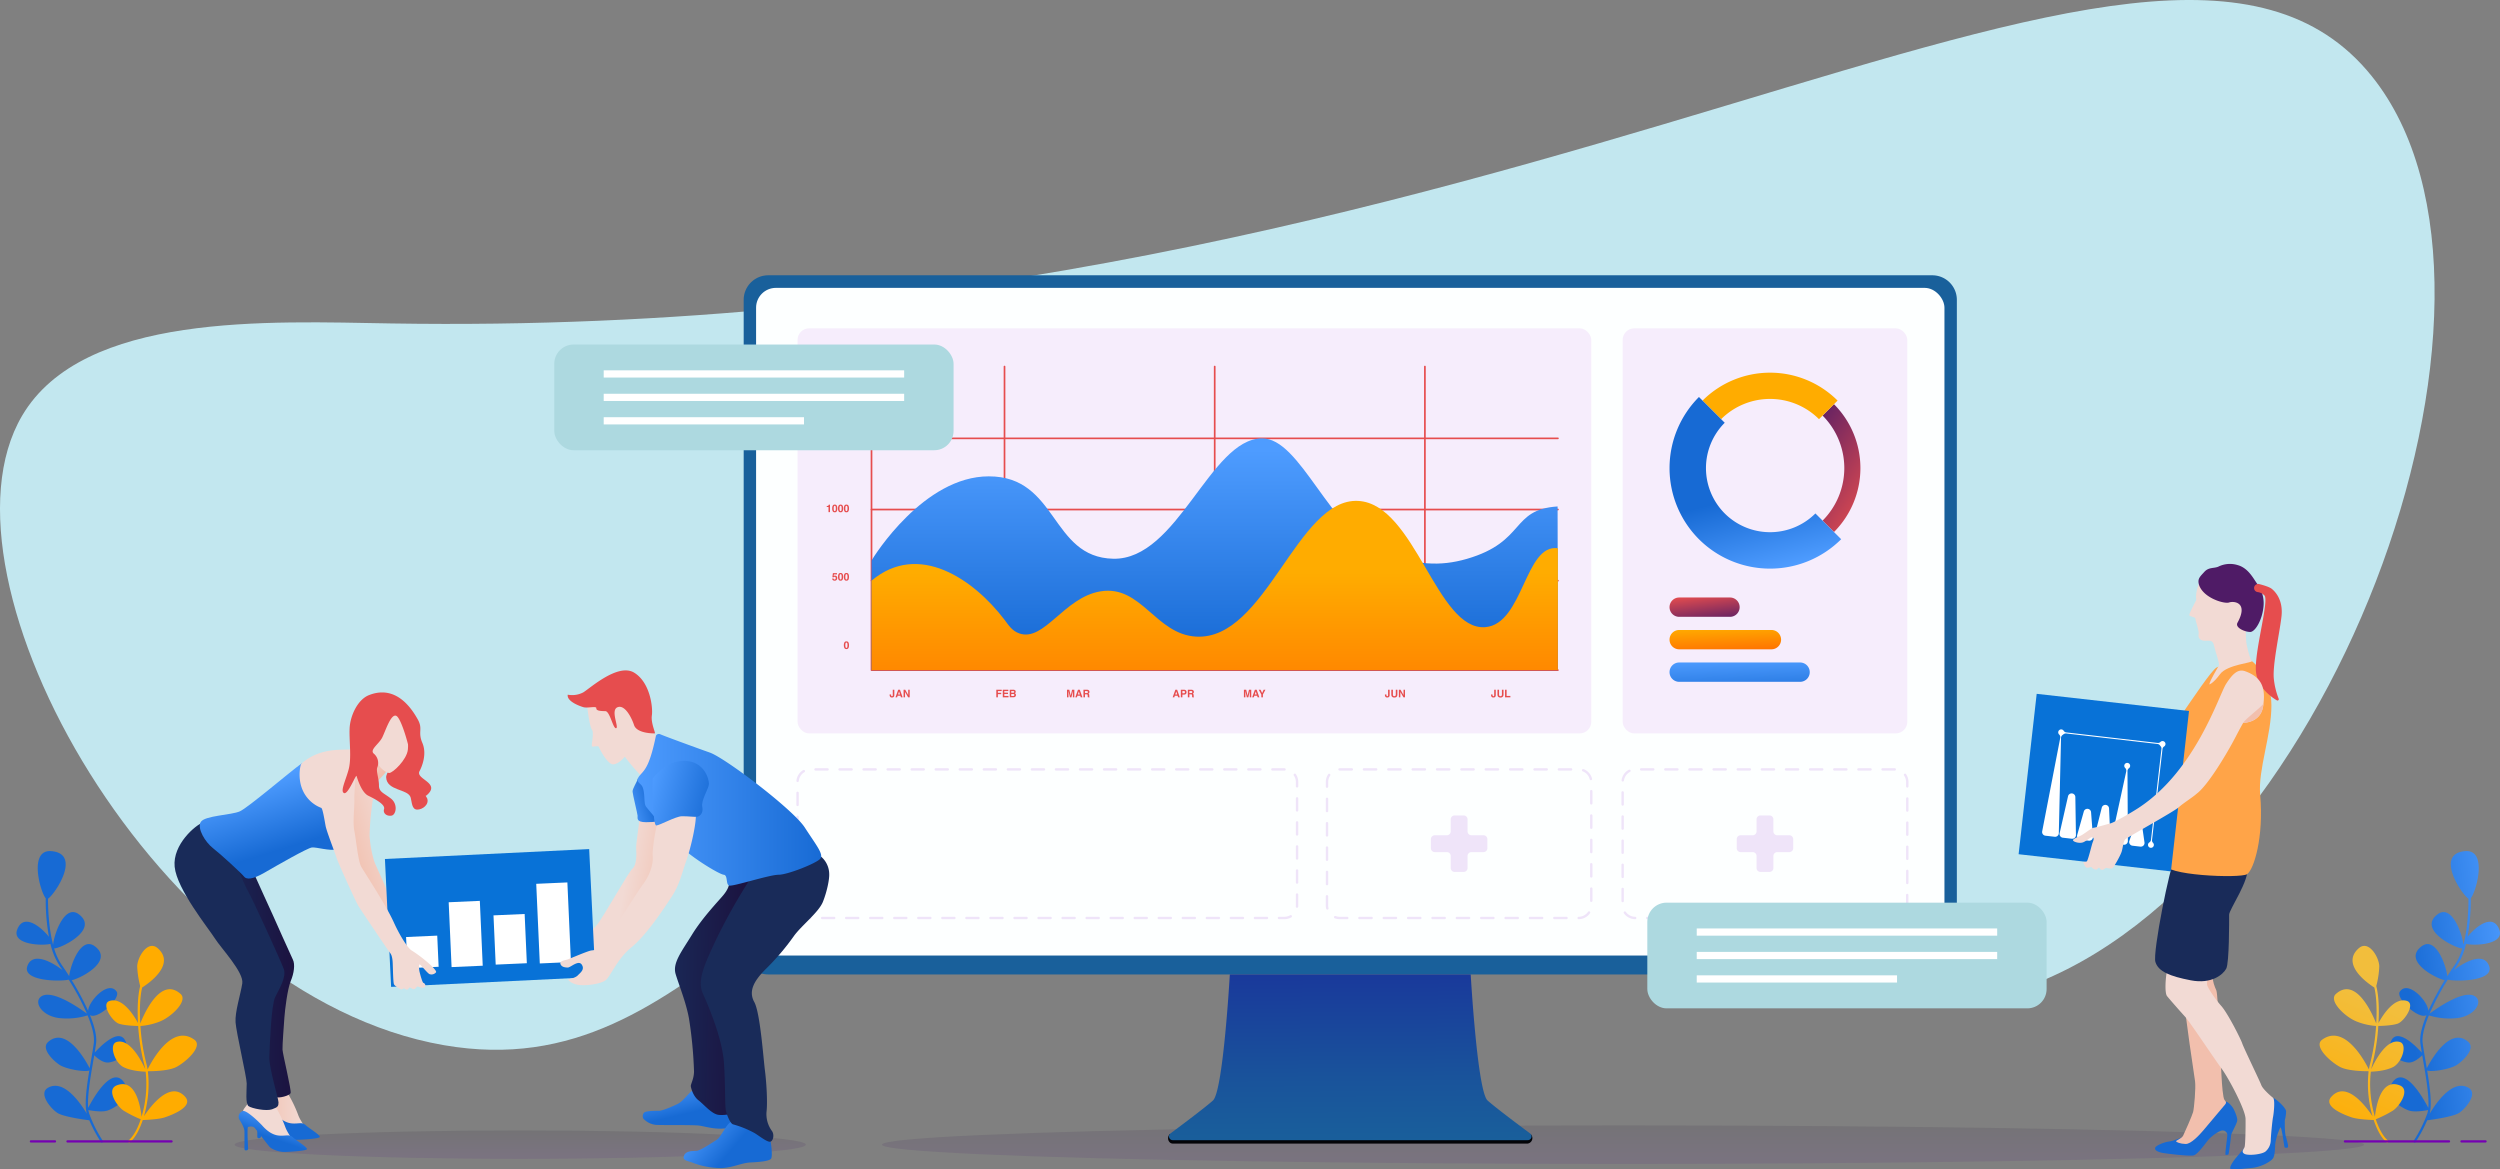 <svg xmlns="http://www.w3.org/2000/svg" xmlns:xlink="http://www.w3.org/1999/xlink" width="1128.745" height="528.018" viewBox="0 0 1128.745 528.018">
    <rect x="0" y="0" width="1128.745" height="528.018" fill="#808080" stroke="none"/>
    <defs>
        <linearGradient id="linear-gradient" x1=".501" x2=".499" y1="1.318" y2="-.551" gradientUnits="objectBoundingBox">
            <stop offset="0" stop-color="#510394"/>
            <stop offset=".121" stop-color="#4a0387"/>
            <stop offset=".342" stop-color="#370367"/>
            <stop offset=".635" stop-color="#1a0332"/>
            <stop offset=".849" stop-color="#030408"/>
        </linearGradient>
        <linearGradient id="linear-gradient-2" x1=".501" x2=".499" y1="1.135" y2="-.315" xlink:href="#linear-gradient"/>
        <linearGradient id="linear-gradient-3" x1=".501" x2=".484" y1="1.038" y2="-.025" gradientUnits="objectBoundingBox">
            <stop offset="0" stop-color="#19609b"/>
            <stop offset=".388" stop-color="#19539b"/>
            <stop offset="1" stop-color="#19389b"/>
        </linearGradient>
        <linearGradient id="linear-gradient-4" x1="1.092" x2=".22" y1=".319" y2=".567" gradientUnits="objectBoundingBox">
            <stop offset="0" stop-color="#4e9cff"/>
            <stop offset="1" stop-color="#176ad4"/>
        </linearGradient>
        <linearGradient id="linear-gradient-5" x1=".543" x2=".374" y1=".299" y2="1.029" gradientUnits="objectBoundingBox">
            <stop offset="0" stop-color="#f2be3c"/>
            <stop offset="1" stop-color="#ffac00"/>
        </linearGradient>
        <linearGradient id="linear-gradient-6" x1="65.061" x2="64.189" y1=".319" y2=".567" xlink:href="#linear-gradient-4"/>
        <linearGradient id="linear-gradient-7" x1="76.913" x2="76.745" y1=".299" y2="1.029" xlink:href="#linear-gradient-5"/>
        <linearGradient id="linear-gradient-8" x1="40.942" x2="40.238" y1="1.294" y2=".262" xlink:href="#linear-gradient-4"/>
        <linearGradient id="linear-gradient-9" x1="55.479" x2="55.097" y1="1.248" y2=".395" xlink:href="#linear-gradient-4"/>
        <linearGradient id="linear-gradient-10" x1="65.767" x2="66.516" y1=".1" y2=".5" gradientUnits="objectBoundingBox">
            <stop offset="0" stop-color="#f2bfad"/>
            <stop offset="1" stop-color="#f2dad4"/>
        </linearGradient>
        <linearGradient id="linear-gradient-11" x1="50.144" x2="49.084" y1=".276" y2="1.498" gradientUnits="objectBoundingBox">
            <stop offset="0" stop-color="#e64d4e"/>
            <stop offset="1" stop-color="#4f1b66"/>
        </linearGradient>
        <linearGradient id="linear-gradient-12" x1="163.134" x2="165.71" y1="3.905" y2="3.905" xlink:href="#linear-gradient-10"/>
        <linearGradient id="linear-gradient-13" x1=".5" x2=".5" y1=".052" y2=".934" xlink:href="#linear-gradient-4"/>
        <linearGradient id="linear-gradient-14" x1=".5" x2=".5" y1=".437" y2="1.682" gradientUnits="objectBoundingBox">
            <stop offset="0" stop-color="#ffac00"/>
            <stop offset=".999" stop-color="#ff5e00"/>
        </linearGradient>
        <linearGradient id="linear-gradient-15" x1=".714" x2=".08" y1="1.148" y2="-.237" xlink:href="#linear-gradient-11"/>
        <linearGradient id="linear-gradient-16" x1="-2.871" x2="-2.871" y1="71.834" y2="73.888" xlink:href="#linear-gradient-14"/>
        <linearGradient id="linear-gradient-17" x1=".587" x2=".479" y1="1.011" y2=".57" xlink:href="#linear-gradient-4"/>
        <linearGradient id="linear-gradient-18" x1=".23" x2=".873" y1="-.102" y2="1.331" xlink:href="#linear-gradient-11"/>
        <linearGradient id="linear-gradient-19" x1=".354" x2=".738" y1="-.133" y2="1.528" xlink:href="#linear-gradient-14"/>
        <linearGradient id="linear-gradient-20" x1=".354" x2=".829" y1="-.126" y2="1.915" xlink:href="#linear-gradient-4"/>
        <linearGradient id="linear-gradient-21" x1="0" x2="1" y1=".5" y2=".5" xlink:href="#linear-gradient-10"/>
        <linearGradient id="linear-gradient-22" x1=".799" x2=".515" y1=".116" y2=".482" xlink:href="#linear-gradient-4"/>
        <linearGradient id="linear-gradient-23" x1="1.67" x2="-.51" y1=".542" y2=".466" gradientUnits="objectBoundingBox">
            <stop offset="0" stop-color="#1d0633"/>
            <stop offset=".931" stop-color="#192b59"/>
        </linearGradient>
        <linearGradient id="linear-gradient-24" x1=".401" x2=".624" y1=".167" y2=".689" xlink:href="#linear-gradient-4"/>
        <linearGradient id="linear-gradient-25" x1=".655" x2=".201" y1=".774" y2=".13" xlink:href="#linear-gradient-10"/>
        <linearGradient id="linear-gradient-26" x1=".237" x2=".887" y1=".789" y2=".196" xlink:href="#linear-gradient-10"/>
        <linearGradient id="linear-gradient-27" x1=".19" x2=".516" y1="-.032" y2=".638" xlink:href="#linear-gradient-4"/>
        <linearGradient id="linear-gradient-28" x1=".019" x2=".587" y1=".279" y2=".566" xlink:href="#linear-gradient-4"/>
        <linearGradient id="linear-gradient-29" x1="1.189" x2="-.223" y1=".525" y2=".456" xlink:href="#linear-gradient-23"/>
        <linearGradient id="linear-gradient-30" x1="1.038" x2=".521" y1=".625" y2=".49" xlink:href="#linear-gradient-10"/>
        <linearGradient id="linear-gradient-31" x1="-.195" x2=".772" y1=".828" y2=".4" xlink:href="#linear-gradient-4"/>
        <linearGradient id="linear-gradient-32" x1="0" x2="1" y1=".5" y2=".5" xlink:href="#linear-gradient-4"/>
        <linearGradient id="linear-gradient-33" x1="-.044" x2="1.096" y1=".388" y2=".711" xlink:href="#linear-gradient-4"/>
        <linearGradient id="linear-gradient-34" x1="15.922" x2="15.031" y1="-20.056" y2="-21.123" xlink:href="#linear-gradient-11"/>
        <linearGradient id="linear-gradient-35" x1=".704" x2=".426" y1=".141" y2=".642" xlink:href="#linear-gradient-4"/>
        <style>
            .cls-10{fill:#7500b2}.cls-16{fill:#f2dad4}.cls-17{fill:#192b59}.cls-20{fill:#e64d4e}.cls-21{fill:#0872d7}.cls-22{fill:#fff}.cls-24{fill:#efe4f9}.cls-25{fill:#f6edfc}.cls-49{fill:#add9e0}
        </style>
    </defs>
    <g id="Group_677" data-name="Group 677" transform="translate(1212.277 299.037)">
        <path id="Path_2492" fill="#c2e7ef" d="M-1011.841 172.862c117.5 20.332 153.848-114.228 313.958-132.427 186.432-21.192 265.53 146.653 392.82 108.621C-162.229 106.377-61.274-164.891-141.389-264.6c-98.031-122-381.106 120-894.259 111.6-54.987-.9-139.114-5.108-166.651 41.663-43.446 73.791 61.393 261.867 190.458 284.199z" data-name="Path 2492"/>
        <g id="Group_661" data-name="Group 661" transform="translate(-1106.355 209.078)">
            <ellipse id="Ellipse_63" cx="334.56" cy="8.691" fill="url(#linear-gradient)" data-name="Ellipse 63" opacity="0.1" rx="334.56" ry="8.691" transform="translate(292.327)"/>
            <path id="Path_2493" fill="url(#linear-gradient-2)" d="M-857.042 176.266c0 3.542-57.738 6.414-128.963 6.414s-128.964-2.871-128.964-6.414 57.739-6.414 128.964-6.414 128.963 2.872 128.963 6.414z" data-name="Path 2493" opacity="0.1" transform="translate(1114.968 -167.575)"/>
        </g>
        <path id="Path_2494" fill="#030408" d="M-563.995 171.444h-163.1c-1.533 1.92-.233 4.2 1.4 4.2h160.3a2.5 2.5 0 0 0 1.4-4.2z" data-name="Path 2494" transform="translate(42.885 41.644)"/>
        <path id="Rectangle_664" fill="#19609b" d="M11.081 0H536.66a11.082 11.082 0 0 1 11.082 11.082v293.5a11.082 11.082 0 0 1-11.082 11.082H11.081A11.081 11.081 0 0 1 0 304.584V11.081A11.081 11.081 0 0 1 11.081 0z" data-name="Rectangle 664" transform="translate(-876.505 -174.742)"/>
        <rect id="Rectangle_665" width="536.544" height="301.433" fill="#fdffff" data-name="Rectangle 665" rx="8.942" transform="translate(-870.906 -169.062)"/>
        <path id="Path_2495" fill="url(#linear-gradient-3)" d="M-564.387 176.92c-5.771-4.3-15.925-11.93-19.171-14.863-4.628-4.18-7.614-56.91-7.614-56.91h-108.76s-2.986 52.73-7.613 56.91c-3.247 2.932-13.4 10.567-19.171 14.863a1.693 1.693 0 0 0 1.014 3.051h160.3a1.694 1.694 0 0 0 1.015-3.051z" data-name="Path 2495" transform="translate(42.918 35.776)"/>
        <g id="Group_662" data-name="Group 662" transform="translate(-164.988 85.219)">
            <path id="Path_2496" fill="url(#linear-gradient-4)" d="M-186.594 95.871c3.69.961 17.672.4 15-6.5-2.969-7.67-10.9-.964-14.3 3.287a95.276 95.276 0 0 0 1.448-17.391c2.513-3.021 7.823-22.209-2.636-21.259-13.707 1.246-1.563 19.409 1.594 21.471 0 4.427-.3 13.2-2.3 20.8-.426-4.836-5.248-18.589-11.657-13.739-9.3 7.035 8.492 15.527 11.189 15.381a26.4 26.4 0 0 1-3.375 7.381c-1.031 1.473-2.172 3.177-3.353 5.034l-.062.067c-.6-5.09-5.348-18.165-11.622-13.417-8.68 6.568 6.248 14.4 10.465 15.3a121.022 121.022 0 0 0-7.389 13.8c-.293-4.6-9.314-14-12.9-8.621-2 3 8.575 12.762 12.061 10.574-1.988 4.856-3.184 9.395-2.77 12.707.153 1.221.377 2.663.635 4.222-2.471-2.732-11.395-11.891-14.053-4.8-2.2 5.877 5.16 9.287 8.255 9.287 2.423 0 4.991-2.292 6-3.293q.215 1.269.445 2.6c1.246 7.232 2.741 15.939 2.3 21.175-2.107-4.09-11.523-21.115-17-10.166-2.806 5.615 5.16 10.319 8.255 11.351 2.54.847 7.082.085 8.634-.216a9.634 9.634 0 0 1-.353 1.6 60.832 60.832 0 0 1-6.132 12.259.517.517 0 0 0 .144.716.52.52 0 0 0 .285.086.514.514 0 0 0 .43-.23 66.713 66.713 0 0 0 5.231-9.814c2.431-.306 11.776-1.581 14.461-3.37 3.1-2.064 8.637-8.845 4.128-11.351-6.981-3.877-14.3 6.43-17.5 11.79 1.193-4 .137-12-1.1-19.519 2.5.749 10.621-.7 13.45-2.588 3.1-2.064 8.432-7.411 5.16-10.319-8.2-7.292-16.871 8.154-18.782 11.86-.2-1.17-.4-2.323-.588-3.44-.516-3-1-5.826-1.271-7.969-.384-3.076.761-7.5 2.805-12.46a31.482 31.482 0 0 0 13.193 1.173c7.223-1.032 10.886-6.655 8.255-9.286-4.478-4.478-17.709 4.8-21.128 7.329a114.46 114.46 0 0 1 8.2-15.339c4.21.974 20.979.617 18.709-6.043s-10.852-2.177-15.9 1.725c.415-.614.831-1.225 1.25-1.822a30.72 30.72 0 0 0 4.189-10.023z" data-name="Path 2496" transform="translate(252.711 -53.973)"/>
            <path id="Path_2497" fill="url(#linear-gradient-5)" d="M-213.923 156.292c-8.661-3.465-10.78 9.792-11.236 14.14a50.991 50.991 0 0 1-1.856-20.336c1.318-.033 6.427-.274 10-2.058 4.128-2.064 6.674-10.329 3.1-11.351-6.01-1.718-11.3 8.7-12.911 12.255.14-.8.309-1.577.51-2.315a92.142 92.142 0 0 0 2.684-17.169c1.629-.03 6.174-.188 8.684-1.025 3.1-1.032 8.337-9.115 4.128-10.318-5.8-1.658-10.933 6.664-12.73 10.007.347-6.379.084-12.518-1-16.7a40.725 40.725 0 0 0 1.349-8.784c0-4.128-4.789-12.252-9.286-8.254-8.215 7.3 4.1 15.837 7.047 17.71 1 4.12 1.218 10.068.861 16.237-1.844-4.641-9.3-21.348-18.227-13.31-3.43 3.087 4.128 10.318 9.287 12.382a29.392 29.392 0 0 0 8.868 2.063 91.324 91.324 0 0 1-2.659 16.892 26.938 26.938 0 0 0-.579 2.723c-1.956-3.947-11.059-20.731-21.108-13.422-4.172 3.035 4.128 10.319 8.255 12.383 3.543 1.771 10.756 1.864 12.728 1.855a52.131 52.131 0 0 0 1.776 20.34c-3.032-4.586-11.894-16.36-18.632-8.781-4 4.5 6.35 8.308 9.287 9.287 2.586.862 8.118 1.119 9.87 1.18 1.468 4.431 3.465 8.109 5.794 10.05a.514.514 0 0 0 .33.12.518.518 0 0 0 .4-.185.517.517 0 0 0-.066-.727c-2.223-1.852-4.127-5.361-5.531-9.6a52.855 52.855 0 0 0 7.78-3.932c3.083-2.07 7.873-9.44 3.083-11.357z" data-name="Path 2497" transform="translate(250.149 -50.491)"/>
            <path id="Path_2498" d="M-192.628 174.953h-46.95a.516.516 0 0 1-.516-.516.516.516 0 0 1 .516-.516h46.95a.516.516 0 0 1 .516.516.516.516 0 0 1-.516.516z" class="cls-10" data-name="Path 2498" transform="translate(251.039 -43.356)"/>
            <path id="Path_2499" d="M-180.4 174.953h-10.835a.516.516 0 0 1-.516-.516.516.516 0 0 1 .516-.516h10.835a.516.516 0 0 1 .516.516.516.516 0 0 1-.516.516z" class="cls-10" data-name="Path 2499" transform="translate(255.318 -43.356)"/>
        </g>
        <g id="Group_663" data-name="Group 663" transform="translate(-1204.834 85.219)">
            <path id="Path_2500" fill="url(#linear-gradient-6)" d="M-1190.1 95.871c-3.691.961-17.672.4-15-6.5 2.969-7.67 10.9-.964 14.3 3.287a95.362 95.362 0 0 1-1.447-17.391c-2.513-3.021-7.823-22.209 2.636-21.259 13.707 1.246 1.563 19.409-1.595 21.471 0 4.427.3 13.2 2.3 20.8.426-4.836 5.248-18.589 11.657-13.739 9.3 7.035-8.491 15.527-11.189 15.381a26.409 26.409 0 0 0 3.375 7.381c1.031 1.473 2.172 3.177 3.351 5.034l.063.067c.6-5.09 5.348-18.165 11.622-13.417 8.68 6.568-6.249 14.4-10.466 15.3a120.842 120.842 0 0 1 7.39 13.8c.293-4.6 9.314-14 12.9-8.621 2 3-8.576 12.762-12.062 10.574 1.989 4.856 3.185 9.395 2.77 12.707-.152 1.221-.375 2.663-.634 4.222 2.47-2.732 11.394-11.891 14.053-4.8 2.2 5.877-5.16 9.287-8.255 9.287-2.423 0-4.992-2.292-6-3.293q-.215 1.269-.446 2.6c-1.245 7.232-2.74 15.939-2.3 21.175 2.107-4.09 11.524-21.115 17-10.166 2.806 5.615-5.16 10.319-8.255 11.351-2.54.847-7.082.085-8.634-.216a9.5 9.5 0 0 0 .353 1.6 60.913 60.913 0 0 0 6.13 12.259.517.517 0 0 1-.143.716.521.521 0 0 1-.286.086.517.517 0 0 1-.43-.23 66.757 66.757 0 0 1-5.23-9.814c-2.432-.306-11.776-1.581-14.461-3.37-3.1-2.064-8.638-8.845-4.128-11.351 6.98-3.877 14.3 6.43 17.5 11.79-1.194-4-.137-12 1.1-19.519-2.5.749-10.621-.7-13.449-2.588-3.1-2.064-8.432-7.411-5.16-10.319 8.2-7.292 16.87 8.154 18.782 11.86.2-1.17.4-2.323.587-3.44.517-3 1-5.826 1.272-7.969.384-3.076-.761-7.5-2.8-12.46a31.483 31.483 0 0 1-13.193 1.173c-7.223-1.032-10.886-6.655-8.255-9.286 4.478-4.478 17.709 4.8 21.128 7.329a114.469 114.469 0 0 0-8.2-15.339c-4.209.974-20.979.617-18.709-6.043s10.852-2.177 15.9 1.725c-.416-.614-.832-1.225-1.25-1.822a30.7 30.7 0 0 1-4.192-10.023z" data-name="Path 2500" transform="translate(1205.439 -53.973)"/>
            <path id="Path_2501" fill="url(#linear-gradient-7)" d="M-1163.508 156.292c8.661-3.465 10.78 9.792 11.236 14.14a50.994 50.994 0 0 0 1.856-20.336c-1.318-.033-6.428-.274-10-2.058-4.128-2.064-6.674-10.329-3.1-11.351 6.01-1.718 11.3 8.7 12.911 12.255-.141-.8-.309-1.577-.51-2.315a92.144 92.144 0 0 1-2.684-17.169c-1.629-.03-6.174-.188-8.684-1.025-3.1-1.032-8.337-9.115-4.128-10.318 5.8-1.658 10.933 6.664 12.73 10.007-.347-6.379-.084-12.518 1-16.7a40.79 40.79 0 0 1-1.349-8.784c0-4.128 4.791-12.252 9.287-8.254 8.215 7.3-4.1 15.837-7.048 17.71-1 4.12-1.217 10.068-.86 16.237 1.844-4.641 9.3-21.348 18.227-13.31 3.43 3.087-4.128 10.318-9.287 12.382a29.392 29.392 0 0 1-8.868 2.063 91.322 91.322 0 0 0 2.659 16.892 26.959 26.959 0 0 1 .579 2.723c1.956-3.947 11.059-20.731 21.107-13.422 4.173 3.035-4.127 10.319-8.254 12.383-3.543 1.771-10.756 1.864-12.729 1.855a52.13 52.13 0 0 1-1.776 20.34c3.031-4.586 11.894-16.36 18.632-8.781 4 4.5-6.35 8.308-9.287 9.287-2.586.862-8.118 1.119-9.87 1.18-1.468 4.431-3.465 8.109-5.794 10.05a.514.514 0 0 1-.33.12.517.517 0 0 1-.4-.185.518.518 0 0 1 .066-.727c2.223-1.852 4.127-5.361 5.531-9.6a52.868 52.868 0 0 1-7.78-3.932c-3.083-2.07-7.875-9.44-3.083-11.357z" data-name="Path 2501" transform="translate(1208.738 -50.491)"/>
            <path id="Path_2502" d="M-1184.227 174.953h46.951a.516.516 0 0 0 .516-.516.516.516 0 0 0-.516-.516h-46.951a.516.516 0 0 0-.516.516.516.516 0 0 0 .516.516z" class="cls-10" data-name="Path 2502" transform="translate(1207.271 -43.356)"/>
            <path id="Path_2503" d="M-1199.394 174.953h10.835a.516.516 0 0 0 .516-.516.516.516 0 0 0-.516-.516h-10.835a.516.516 0 0 0-.516.516.516.516 0 0 0 .516.516z" class="cls-10" data-name="Path 2503" transform="translate(1205.928 -43.356)"/>
        </g>
        <g id="Group_665" data-name="Group 665" transform="translate(-300.868 -44.429)">
            <path id="Path_2504" fill="url(#linear-gradient-8)" d="M-286.845 157.86c1.206-.126 2.564 1.458 3.343 2.462s2.312 4.549 2.236 5.981-2.712 5.83-2.788 6.785-.957 8.368-1.207 8.62a1.658 1.658 0 0 1-1.282.2c-.427-.076.855-8.268.779-9.2A2.138 2.138 0 0 0-288.4 171c-1.508.3-4.775 2.714-5.981 4.2s-4.674 6.408-6.508 6.961-13.52-.9-14.718-1.226-3.01-.907-2.756-2.1 4.279-2.683 6.383-2.937 5-1.741 6.491-2 11.6-9.89 12.466-11.186 6.178-4.852 6.178-4.852z" data-name="Path 2504" transform="translate(379.989 84.87)"/>
            <path id="Path_2505" fill="url(#linear-gradient-9)" d="M-267.894 156.3c.845.134 5.794 4.254 5.908 6.142a16.486 16.486 0 0 1-.571 3.976c-.029.687-.115 5.493.429 7.3s1.288 4.521.972 4.921a1.324 1.324 0 0 1-1.545 0c-.143-.258-1.288-9.727-1.917-8.9a27.4 27.4 0 0 0-2.231 7.067c-.172 1.6-.087 5.464-1.045 6.838s-5.163 3.976-9.884 4.377-8.641 1-9.3.4.829-3.061 2.632-5.207 3.347-3.948 4.062-4.635 12.49-22.279 12.49-22.279z" data-name="Path 2505" transform="translate(382.747 84.733)"/>
            <path id="Path_2506" fill="url(#linear-gradient-10)" d="M-293.059 106.37c-.242 1.812.786 4.412 1.572 6.165s2.108 34.678 2.321 38.605.649 10.135 1.4 10.891.846 1.239.272 1.933-8.154 9.725-9.936 11.808-5.5 6.132-7.944 6.071-4.289-.846-4.289-1.238 2.507-1.208 3.172-2.507 4.047-9.03 4.5-10.662 1.3-11.054.876-13.953-4.6-30.552-4.667-34.841.267-13.892.791-15.016 11.932 2.744 11.932 2.744z" data-name="Path 2506" transform="translate(380.762 80.052)"/>
            <path id="Path_2507" d="M-313.344 103.662c-.651 2.53-1.229 9.975 0 11.493s5.782 6.723 8.1 9.252 13.3 19.156 16.481 23.42 10.771 18.578 10.843 22.7-.1 11.819-.436 12.743-1.7 2.141-.1 3.065 7.881.341 9.583-1.07a6.853 6.853 0 0 0 2.335-5.156c.048-1.7.68-8.61 1.021-10.314s1.022-7.978 0-8.756-4.67-3.988-5.3-5.74-7.929-16.783-8.61-18.826-6.47-13.523-9.437-16.88-6.08-8.171-6.372-9.436.39-2.676-.243-3.308-7.2-3.211-9.68-3.844-8.185.657-8.185.657z" class="cls-16" data-name="Path 2507" transform="translate(380.372 80)"/>
            <path id="Path_2508" d="M-276.785 61.1c1.3 5.568-8.163 19.024-8.163 21.351s.1 21.757-1.315 24.389-6.578 7.083-15.989 5.262-14.673-3.947-15.989-8.3 6.729-44.222 8.609-46.044 31.55-2.226 32.847 3.342z" class="cls-17" data-name="Path 2508" transform="translate(379.989 75.903)"/>
            <path id="Path_2509" fill="#ffa448" d="M-275.108-24.851s8.818 6.377 8.867 19.919-6.078 29.062-5.08 40.4c1.711 19.435-2.883 33.78-5.854 35.875s-38.91.555-36.8-4.675c3.276-8.126 6.153-45.957 6.714-51.276s-.683-14.472 2.026-18.316 11.964-17.846 14.3-19.04 15.827-2.887 15.827-2.887z" data-name="Path 2509" transform="translate(380.372 68.699)"/>
            <path id="Path_2510" d="M-299.586-57.265s-2.028 4.091-1.465 7.968c0 0-3.282 6.111-3.148 6.818s2.832.785 2.753 1.54 1.824 5.746 1.48 7.03.329 2.812 2.464 2.967 3.893-.7 4.488 2.209 2.643 7.983 2.14 9.039-3.946 6.5-4.285 8.483c0 0 1.66-.282 4.858-4.64s15.018-5.133 14.319-5.924-1.686-4.417-2.29-7.35-.568-11.928-.076-13.506 2.81-12.42-3.65-14.863-15.809-3.24-17.588.229z" class="cls-16" data-name="Path 2510" transform="translate(381.245 65.623)"/>
            <path id="Path_2511" fill="url(#linear-gradient-11)" d="M-300.189-55.864c-.7-2.614.524-3.527 2.459-5.683s4.229-1.514 6.221-2.309a11.79 11.79 0 0 1 8.917-.717c4.487 1.277 6.758 5.585 8.435 8.02a14.746 14.746 0 0 1 3.046 11.353c-.7 5.8-3.762 10.761-5.915 10.795s-7.019-1.856-5.734-4.188c5.1-9.26-1.7-9.882-3.8-9.126s-11.8-2.027-13.629-8.145z" data-name="Path 2511" transform="translate(381.582 65.133)"/>
            <path id="Path_2512" d="M-277.309-54.9a1.841 1.841 0 0 1 2.292-1.867c1.965.5 4.589 1.286 5.666 2.138 1.82 1.44 5.163 5.277 4.423 12.3s-4.14 22.022-3.476 28.341a34.232 34.232 0 0 0 2.194 9.005.58.58 0 0 1-.837.713c-3.026-1.8-9.514-6.583-9.5-14.433.015-10.235 6.046-30.87 3.873-32.96a5.253 5.253 0 0 0-3.049-1.495 1.824 1.824 0 0 1-1.585-1.742z" class="cls-20" data-name="Path 2512" transform="translate(383.625 65.869)"/>
            <path id="Rectangle_666" d="M0 0H69.206V72.875H0z" class="cls-21" data-name="Rectangle 666" transform="scale(-1) rotate(6.43 1201.327 -681.467)"/>
            <g id="Group_664" data-name="Group 664" transform="translate(10.603 74.712)">
                <path id="Path_2513" d="M-354.181 31.355l-3.789 16.668a1.672 1.672 0 0 0 1.44 2.032l4.058.468a1.673 1.673 0 0 0 1.865-1.688l-.27-17.136a1.673 1.673 0 0 0-3.304-.344z" class="cls-22" data-name="Path 2513" transform="translate(365.879 -1.154)"/>
                <path id="Path_2514" d="M-347.7 37.663l-2.992 10.622a1.673 1.673 0 0 0 1.419 2.116l3.84.442a1.673 1.673 0 0 0 1.859-1.791l-.848-11.064a1.673 1.673 0 0 0-3.278-.325z" class="cls-22" data-name="Path 2514" transform="translate(366.522 -.588)"/>
                <path id="Path_2515" d="M-340.223 36.077l-3.354 13.29a1.674 1.674 0 0 0 1.431 2.071l3.959.456a1.673 1.673 0 0 0 1.862-1.736l-.605-13.746a1.673 1.673 0 0 0-3.293-.335z" class="cls-22" data-name="Path 2515" transform="translate(367.152 -.733)"/>
                <path id="Path_2516" d="M-329.238 21.066a1.677 1.677 0 0 1 .7-1.3 1.321 1.321 0 0 0 .494-.888 1.328 1.328 0 0 0-1.167-1.472 1.329 1.329 0 0 0-1.472 1.168 1.323 1.323 0 0 0 .372 1.08 1.749 1.749 0 0 1 .51 1.592l-6.677 30.608a1.674 1.674 0 0 0 1.443 2.018l4.1.471a1.672 1.672 0 0 0 1.865-1.671z" class="cls-22" data-name="Path 2516" transform="translate(367.782 -2.274)"/>
                <path id="Path_2517" d="M-326.551 43.141l-2.489 7.272a1.672 1.672 0 0 0 1.391 2.2l3.588.414a1.673 1.673 0 0 0 1.847-1.9l-1.1-7.686a1.673 1.673 0 0 0-3.237-.3z" class="cls-22" data-name="Path 2517" transform="translate(368.435 -.096)"/>
                <path id="Path_2518" d="M-310.712 8.783a1.319 1.319 0 0 0-1.066.358 1.568 1.568 0 0 1-1.255.483l-41.36-4.763a1.584 1.584 0 0 1-1.121-.757 1.335 1.335 0 0 0-.962-.592 1.34 1.34 0 0 0-1.484 1.178 1.33 1.33 0 0 0 .438 1.148 1.673 1.673 0 0 1 .45 1.57l-8.136 42.112a1.672 1.672 0 0 0 1.451 1.979l4.192.483a1.674 1.674 0 0 0 1.864-1.624l1-42.944a1.668 1.668 0 0 1 .75-1.422 1.364 1.364 0 0 0 .2-.143 1.83 1.83 0 0 1 1.4-.505l41.279 4.754a1.572 1.572 0 0 1 1.107.741 1.366 1.366 0 0 0 .14.174 1.558 1.558 0 0 1 .475 1.241l-4.743 41.178a1.571 1.571 0 0 1-.749 1.111 1.32 1.32 0 0 0-.586.952 1.328 1.328 0 0 0 1.168 1.472 1.328 1.328 0 0 0 1.47-1.167 1.322 1.322 0 0 0-.354-1.061 1.569 1.569 0 0 1-.477-1.252l4.742-41.17a1.571 1.571 0 0 1 .749-1.111 1.322 1.322 0 0 0 .586-.954 1.328 1.328 0 0 0-1.168-1.469z" class="cls-22" data-name="Path 2518" transform="translate(365.239 -3.504)"/>
            </g>
            <path id="Path_2519" d="M-348.856 53.591c1.645-.8 4.715-3.436 5.7-3.509s6.369-1.69 7.671-1.985 8.728-4.415 12.773-7.076c25.732-16.93 36.153-50.831 39.4-55.893 2.791-4.348 5.209-6.836 8.451-5.78 8.231 2.856 9.4 8.245 8.281 15.856s-9 7.5-9 7.5-.868 1.422-3.863 7.162-11.8 20.835-17.117 24.808c-1.843 1.663-6.126 4.315-8.134 6.161S-327.642 54.264-328.7 55.2s-1.139 3.662-1.749 5.616-3.662 7.322-4.231 7.567a5.813 5.813 0 0 1-2.6-.163c-.163-.122-.651.245-1.505.751s-1.465-.506-1.831-.791-.57.611-1.384.773-1.872-.814-2.116-1.1-.935.407-2.034.244-1.627-2.6-1.627-2.6a3.565 3.565 0 0 0 1.547-.2c.528-.285 2.2-7.242 2.562-8.3s1.042-2.258 0-2.644c-.628-.234-2.7 1.695-4.16 2.28s-3.911 0-4.5-.7 1.828-1.533 3.472-2.342z" class="cls-16" data-name="Path 2519" transform="translate(376.977 69.049)"/>
            <path id="Path_2520" fill="url(#linear-gradient-12)" d="M-272.673-7.152c-.045.374-.094.752-.15 1.139-1.121 7.611-9 7.5-9 7.5.951-1.815 7.045-6.08 9.15-8.639z" data-name="Path 2520" transform="translate(383.226 70.265)"/>
        </g>
        <path id="Path_2521" d="M-416.379 87.773h-2.721a.544.544 0 0 1-.544-.544.544.544 0 0 1 .544-.544h2.718a5.115 5.115 0 0 0 2.382-.578.547.547 0 0 1 .735.233.546.546 0 0 1-.233.735 6.215 6.215 0 0 1-2.881.698zm-8.165 0h-5.448a.544.544 0 0 1-.544-.544.544.544 0 0 1 .544-.544h5.448a.544.544 0 0 1 .544.544.544.544 0 0 1-.544.544zm-10.9 0h-5.448a.544.544 0 0 1-.544-.544.544.544 0 0 1 .544-.544h5.448a.544.544 0 0 1 .544.544.544.544 0 0 1-.54.544zm-10.9 0h-5.448a.544.544 0 0 1-.544-.544.544.544 0 0 1 .544-.544h5.448a.544.544 0 0 1 .544.544.544.544 0 0 1-.536.544zm-10.9 0h-5.447a.544.544 0 0 1-.544-.544.544.544 0 0 1 .544-.544h5.447a.544.544 0 0 1 .544.544.544.544 0 0 1-.532.544zm-10.895 0h-5.448a.544.544 0 0 1-.544-.544.544.544 0 0 1 .544-.544h5.448a.544.544 0 0 1 .544.544.544.544 0 0 1-.532.544zm-10.9 0h-5.448a.544.544 0 0 1-.544-.544.544.544 0 0 1 .544-.544h5.448a.544.544 0 0 1 .544.544.544.544 0 0 1-.528.544zm-10.9 0h-5.448a.545.545 0 0 1-.544-.544.545.545 0 0 1 .544-.544h5.448a.544.544 0 0 1 .544.544.544.544 0 0 1-.524.544zm-10.9 0h-5.447a.544.544 0 0 1-.544-.544.544.544 0 0 1 .544-.544h5.447a.544.544 0 0 1 .544.544.544.544 0 0 1-.52.544zm-10.895 0h-5.448a.544.544 0 0 1-.544-.544.544.544 0 0 1 .544-.544h5.448a.544.544 0 0 1 .544.544.544.544 0 0 1-.52.544zm-10.9 0h-5.448a.544.544 0 0 1-.544-.544.544.544 0 0 1 .544-.544h5.448a.544.544 0 0 1 .544.544.544.544 0 0 1-.516.544zm-10.9 0a6.272 6.272 0 0 1-5.087-2.664.543.543 0 0 1 .133-.758.543.543 0 0 1 .759.133 5.184 5.184 0 0 0 4.2 2.2.544.544 0 0 1 .541.548.544.544 0 0 1-.512.54zm122.779-4.917a.6.6 0 0 1-.076-.005.544.544 0 0 1-.464-.615 5.153 5.153 0 0 0 .049-.715v-4.656a.544.544 0 0 1 .544-.544.544.544 0 0 1 .544.544v4.655a6.306 6.306 0 0 1-.06.866.544.544 0 0 1-.505.469zm-128.425-2.749a.544.544 0 0 1-.544-.544v-5.448a.544.544 0 0 1 .544-.544.544.544 0 0 1 .544.544v5.448a.543.543 0 0 1-.544.544zm128.51-8.145a.544.544 0 0 1-.544-.544v-5.449a.544.544 0 0 1 .544-.544.544.544 0 0 1 .544.544v5.448a.544.544 0 0 1-.544.544zm-128.51-2.751a.544.544 0 0 1-.544-.544v-5.448a.544.544 0 0 1 .544-.544.544.544 0 0 1 .544.544v5.448a.543.543 0 0 1-.544.544zm128.51-8.145a.544.544 0 0 1-.544-.544v-5.449a.544.544 0 0 1 .544-.544.544.544 0 0 1 .544.544v5.448a.544.544 0 0 1-.544.544zm-128.51-2.75a.544.544 0 0 1-.544-.544v-5.448a.544.544 0 0 1 .544-.544.543.543 0 0 1 .544.544v5.448a.544.544 0 0 1-.544.544zm128.51-8.146a.544.544 0 0 1-.544-.544v-5.448a.544.544 0 0 1 .544-.544.544.544 0 0 1 .544.544v5.447a.544.544 0 0 1-.544.544zm-128.51-2.75a.544.544 0 0 1-.544-.544v-5.448a.544.544 0 0 1 .544-.544.544.544 0 0 1 .544.544v5.448a.543.543 0 0 1-.544.544zm128.51-8.145a.544.544 0 0 1-.544-.544v-5.449a.544.544 0 0 1 .544-.544.544.544 0 0 1 .544.544v5.448a.544.544 0 0 1-.544.545zm-128.51-2.75a.544.544 0 0 1-.544-.544v-5.448a.544.544 0 0 1 .544-.544.543.543 0 0 1 .544.544v5.448a.544.544 0 0 1-.544.544zm128.51-8.146a.544.544 0 0 1-.544-.544v-1.989a5.131 5.131 0 0 0-.919-2.94.544.544 0 0 1 .137-.757.544.544 0 0 1 .758.136 6.218 6.218 0 0 1 1.112 3.561v1.989a.544.544 0 0 1-.544.543zm-128.459-2.747a.55.55 0 0 1-.073-.005.544.544 0 0 1-.468-.611 6.262 6.262 0 0 1 3.292-4.707.544.544 0 0 1 .734.229.542.542 0 0 1-.228.735 5.171 5.171 0 0 0-2.717 3.887.546.546 0 0 1-.54.471zm122.814-4.951h-5.512a.544.544 0 0 1-.544-.544.544.544 0 0 1 .544-.544h5.448a.573.573 0 0 1 .577.544.518.518 0 0 1-.513.544zm-10.96 0h-5.448a.544.544 0 0 1-.544-.544.544.544 0 0 1 .544-.544h5.448a.544.544 0 0 1 .544.544.544.544 0 0 1-.544.544zm-10.9 0h-5.448a.544.544 0 0 1-.544-.544.544.544 0 0 1 .544-.544h5.448a.544.544 0 0 1 .544.544.544.544 0 0 1-.54.544zm-10.9 0h-5.447a.544.544 0 0 1-.544-.544.544.544 0 0 1 .544-.544h5.447a.544.544 0 0 1 .544.544.544.544 0 0 1-.536.544zm-10.895 0h-5.448a.544.544 0 0 1-.544-.544.544.544 0 0 1 .544-.544h5.448a.544.544 0 0 1 .544.544.544.544 0 0 1-.536.544zm-10.9 0h-5.448a.544.544 0 0 1-.544-.544.544.544 0 0 1 .544-.544h5.448a.544.544 0 0 1 .544.544.544.544 0 0 1-.532.544zm-10.9 0h-5.43a.544.544 0 0 1-.544-.544.544.544 0 0 1 .544-.544h5.448a.544.544 0 0 1 .544.544.544.544 0 0 1-.546.544zm-10.9 0h-5.43a.544.544 0 0 1-.544-.544.544.544 0 0 1 .544-.544h5.447a.544.544 0 0 1 .544.544.544.544 0 0 1-.541.544zm-10.895 0h-5.448a.544.544 0 0 1-.544-.544.544.544 0 0 1 .544-.544h5.448a.544.544 0 0 1 .544.544.544.544 0 0 1-.524.544zm-10.9 0h-5.448a.544.544 0 0 1-.544-.544.545.545 0 0 1 .544-.544h5.448a.544.544 0 0 1 .544.544.544.544 0 0 1-.52.544zm-10.9 0h-5.448a.544.544 0 0 1-.544-.544.544.544 0 0 1 .544-.544h5.448a.544.544 0 0 1 .544.544.544.544 0 0 1-.516.544z" class="cls-24" data-name="Path 2521" transform="translate(59.53 28.203)"/>
        <path id="Path_2522" d="M-548.177 87.773a.545.545 0 0 1-.544-.541.544.544 0 0 1 .541-.548 5.177 5.177 0 0 0 4.228-2.239.543.543 0 0 1 .756-.139.544.544 0 0 1 .14.757 6.266 6.266 0 0 1-5.118 2.71zm-5.5 0h-5.5a.544.544 0 0 1-.544-.544.544.544 0 0 1 .544-.544h5.5a.544.544 0 0 1 .544.544.544.544 0 0 1-.544.544zm-11 0h-5.5a.544.544 0 0 1-.544-.544.544.544 0 0 1 .544-.544h5.5a.544.544 0 0 1 .544.544.544.544 0 0 1-.542.544zm-11 0h-5.5a.544.544 0 0 1-.544-.544.544.544 0 0 1 .544-.544h5.5a.544.544 0 0 1 .544.544.544.544 0 0 1-.541.544zm-11 0h-5.5a.544.544 0 0 1-.544-.544.544.544 0 0 1 .544-.544h5.5a.544.544 0 0 1 .544.544.544.544 0 0 1-.54.544zm-11 0h-5.5a.544.544 0 0 1-.544-.544.544.544 0 0 1 .544-.544h5.5a.544.544 0 0 1 .544.544.544.544 0 0 1-.538.544zm-11 0h-5.5a.544.544 0 0 1-.544-.544.544.544 0 0 1 .544-.544h5.5a.544.544 0 0 1 .544.544.544.544 0 0 1-.536.544zm-11 0h-5.5a.544.544 0 0 1-.544-.544.544.544 0 0 1 .544-.544h5.5a.544.544 0 0 1 .544.544.544.544 0 0 1-.536.544zm-11 0h-5.5a.544.544 0 0 1-.544-.544.544.544 0 0 1 .544-.544h5.5a.544.544 0 0 1 .544.544.544.544 0 0 1-.534.544zm-11 0h-5.5a.544.544 0 0 1-.544-.544.544.544 0 0 1 .544-.544h5.5a.544.544 0 0 1 .544.544.544.544 0 0 1-.533.544zm-11 0h-3.423a6.231 6.231 0 0 1-2.211-.4.546.546 0 0 1-.317-.7.55.55 0 0 1 .7-.317 5.125 5.125 0 0 0 1.825.332h3.437a.544.544 0 0 1 .544.544.544.544 0 0 1-.542.541zm-8.976-4.314a.544.544 0 0 1-.528-.411 6.312 6.312 0 0 1-.188-1.528v-4.09a.544.544 0 0 1 .544-.544.544.544 0 0 1 .544.544v4.09a5.164 5.164 0 0 0 .156 1.263.545.545 0 0 1-.4.662.622.622 0 0 1-.115.014zM-542.5 80a.543.543 0 0 1-.544-.544v-5.5a.543.543 0 0 1 .544-.544.544.544 0 0 1 .544.544v5.5a.544.544 0 0 1-.544.544zm-119.312-7.529a.544.544 0 0 1-.544-.544v-5.5a.544.544 0 0 1 .544-.544.543.543 0 0 1 .544.544v5.5a.543.543 0 0 1-.544.548zm119.312-3.465a.544.544 0 0 1-.544-.544v-5.5a.544.544 0 0 1 .544-.544.544.544 0 0 1 .544.544v5.5a.544.544 0 0 1-.544.544zm-119.312-7.529a.544.544 0 0 1-.544-.544v-5.5a.544.544 0 0 1 .544-.544.544.544 0 0 1 .544.544v5.5a.544.544 0 0 1-.544.544zm119.312-3.469a.543.543 0 0 1-.544-.544v-5.5a.543.543 0 0 1 .544-.544.544.544 0 0 1 .544.544v5.5a.544.544 0 0 1-.544.544zm-119.312-7.53a.544.544 0 0 1-.544-.544v-5.5a.544.544 0 0 1 .544-.544.543.543 0 0 1 .544.544v5.5a.543.543 0 0 1-.544.543zm119.312-3.469a.544.544 0 0 1-.544-.544v-5.5a.543.543 0 0 1 .544-.544.544.544 0 0 1 .544.544v5.5a.544.544 0 0 1-.544.544zm-119.312-7.53a.544.544 0 0 1-.544-.544v-5.5a.544.544 0 0 1 .544-.544.544.544 0 0 1 .544.544v5.5a.543.543 0 0 1-.544.544zM-542.5 36.01a.543.543 0 0 1-.544-.544v-5.5a.543.543 0 0 1 .544-.544.544.544 0 0 1 .544.544v5.5a.544.544 0 0 1-.544.544zm-119.312-7.529a.544.544 0 0 1-.544-.544v-2.091a6.217 6.217 0 0 1 1.081-3.514.541.541 0 0 1 .755-.144.542.542 0 0 1 .144.755 5.143 5.143 0 0 0-.892 2.9v2.091a.544.544 0 0 1-.544.547zm119.149-3.455a.544.544 0 0 1-.528-.415 5.168 5.168 0 0 0-3.165-3.589.544.544 0 0 1-.312-.7.544.544 0 0 1 .7-.312 6.255 6.255 0 0 1 3.832 4.344.544.544 0 0 1-.4.659.543.543 0 0 1-.127.013zm-8.951-4.345h-5.5a.544.544 0 0 1-.544-.544.544.544 0 0 1 .544-.544h5.5a.544.544 0 0 1 .544.544.544.544 0 0 1-.544.544zm-11 0h-5.5a.544.544 0 0 1-.544-.544.544.544 0 0 1 .544-.544h5.5a.544.544 0 0 1 .544.544.544.544 0 0 1-.543.544zm-11 0h-5.5a.544.544 0 0 1-.544-.544.544.544 0 0 1 .544-.544h5.5a.545.545 0 0 1 .544.544.544.544 0 0 1-.542.544zm-11 0h-5.5a.544.544 0 0 1-.544-.544.544.544 0 0 1 .544-.544h5.5a.544.544 0 0 1 .544.544.544.544 0 0 1-.541.544zm-11 0h-5.5a.544.544 0 0 1-.544-.544.544.544 0 0 1 .544-.544h5.5a.544.544 0 0 1 .544.544.544.544 0 0 1-.538.544zm-11 0h-5.5a.544.544 0 0 1-.544-.544.544.544 0 0 1 .544-.544h5.5a.544.544 0 0 1 .544.544.544.544 0 0 1-.538.544zm-11 0h-5.5a.544.544 0 0 1-.544-.544.544.544 0 0 1 .544-.544h5.5a.544.544 0 0 1 .544.544.544.544 0 0 1-.536.544zm-11 0h-5.5a.544.544 0 0 1-.544-.544.544.544 0 0 1 .544-.544h5.5a.544.544 0 0 1 .544.544.544.544 0 0 1-.536.544zm-11 0h-5.5a.544.544 0 0 1-.544-.544.544.544 0 0 1 .544-.544h5.5a.544.544 0 0 1 .544.544.544.544 0 0 1-.53.544zm-11 0h-5.5a.573.573 0 0 1-.577-.544.518.518 0 0 1 .513-.544v.544l.05-.544h5.513a.544.544 0 0 1 .544.544.544.544 0 0 1-.529.544z" class="cls-24" data-name="Path 2522" transform="translate(48.675 28.203)"/>
        <path id="Path_2523" d="M-661.6 87.773h-2.443a.544.544 0 0 1-.544-.544.544.544 0 0 1 .544-.544h2.443a5.172 5.172 0 0 0 2.581-.685.543.543 0 0 1 .743.2.544.544 0 0 1-.2.743 6.26 6.26 0 0 1-3.124.83zm-7.871 0h-5.429a.544.544 0 0 1-.544-.544.544.544 0 0 1 .544-.544h5.427a.544.544 0 0 1 .544.544.544.544 0 0 1-.54.544zm-10.856 0h-5.428a.544.544 0 0 1-.544-.544.544.544 0 0 1 .544-.544h5.428a.544.544 0 0 1 .544.544.544.544 0 0 1-.542.544zm-10.857 0h-5.428a.545.545 0 0 1-.544-.544.545.545 0 0 1 .544-.544h5.428a.544.544 0 0 1 .544.544.544.544 0 0 1-.542.544zm-10.857 0h-5.427a.544.544 0 0 1-.544-.544.544.544 0 0 1 .544-.544h5.427a.544.544 0 0 1 .544.544.544.544 0 0 1-.541.544zm-10.856 0h-5.428a.544.544 0 0 1-.544-.544.544.544 0 0 1 .544-.544h5.428a.544.544 0 0 1 .544.544.544.544 0 0 1-.541.544zm-10.857 0h-5.428a.544.544 0 0 1-.544-.544.544.544 0 0 1 .544-.544h5.428a.544.544 0 0 1 .544.544.544.544 0 0 1-.541.544zm-10.856 0h-5.428a.544.544 0 0 1-.544-.544.544.544 0 0 1 .544-.544h5.428a.544.544 0 0 1 .544.544.544.544 0 0 1-.541.544zm-10.857 0h-5.428a.544.544 0 0 1-.544-.544.544.544 0 0 1 .544-.544h5.428a.544.544 0 0 1 .544.544.544.544 0 0 1-.541.544zm-10.857 0h-5.427a.544.544 0 0 1-.544-.544.544.544 0 0 1 .544-.544h5.427a.544.544 0 0 1 .544.544.544.544 0 0 1-.54.544zm-10.856 0h-5.42a.544.544 0 0 1-.544-.544.544.544 0 0 1 .544-.544h5.428a.544.544 0 0 1 .544.544.544.544 0 0 1-.548.544zm-10.857 0h-5.428a.545.545 0 0 1-.544-.544.545.545 0 0 1 .544-.544h5.428a.544.544 0 0 1 .544.544.544.544 0 0 1-.54.544zm-10.857 0h-5.427a.544.544 0 0 1-.544-.544.544.544 0 0 1 .544-.544h5.427a.544.544 0 0 1 .544.544.544.544 0 0 1-.54.544zm-10.856 0h-5.428a.544.544 0 0 1-.544-.544.544.544 0 0 1 .544-.544h5.428a.544.544 0 0 1 .544.544.544.544 0 0 1-.539.544zm-10.857 0h-5.428a.544.544 0 0 1-.544-.544.544.544 0 0 1 .544-.544h5.428a.544.544 0 0 1 .544.544.544.544 0 0 1-.537.544zm-10.856 0h-5.428a.544.544 0 0 1-.544-.544.544.544 0 0 1 .544-.544h5.428a.545.545 0 0 1 .544.544.545.545 0 0 1-.539.544zm-10.857 0h-5.428a.544.544 0 0 1-.544-.544.544.544 0 0 1 .544-.544h5.428a.544.544 0 0 1 .544.544.544.544 0 0 1-.539.544zm-10.857 0h-5.423a.544.544 0 0 1-.544-.544.544.544 0 0 1 .544-.544h5.428a.544.544 0 0 1 .544.544.544.544 0 0 1-.544.544zm-10.856 0h-5.428a.544.544 0 0 1-.544-.544.544.544 0 0 1 .544-.544h5.428a.544.544 0 0 1 .544.544.544.544 0 0 1-.539.544zm-10.857 0h-5.428a.545.545 0 0 1-.544-.544.545.545 0 0 1 .544-.544h5.428a.544.544 0 0 1 .544.544.544.544 0 0 1-.538.544zm-10.857 0a6.264 6.264 0 0 1-5.073-2.646.544.544 0 0 1 .13-.759.544.544 0 0 1 .759.13 5.178 5.178 0 0 0 4.191 2.187.544.544 0 0 1 .541.548.545.545 0 0 1-.542.54zm219.826-5.152h-.052a.545.545 0 0 1-.49-.594c.016-.165.024-.335.024-.506v-4.87a.544.544 0 0 1 .544-.544.544.544 0 0 1 .544.544v4.869c0 .206-.01.409-.029.61a.543.543 0 0 1-.535.491zm-225.5-2.475a.544.544 0 0 1-.544-.544v-5.428a.544.544 0 0 1 .544-.544.544.544 0 0 1 .544.544V79.6a.544.544 0 0 1-.541.546zm225.529-8.38a.544.544 0 0 1-.544-.544v-5.429a.544.544 0 0 1 .544-.544.543.543 0 0 1 .544.544v5.428a.544.544 0 0 1-.541.545zm-225.526-2.476a.544.544 0 0 1-.544-.544v-5.428a.544.544 0 0 1 .544-.544.544.544 0 0 1 .544.544v5.428a.544.544 0 0 1-.544.544zm225.529-8.382a.544.544 0 0 1-.544-.544v-5.428a.544.544 0 0 1 .544-.544.544.544 0 0 1 .544.544v5.428a.543.543 0 0 1-.544.545zm-225.529-2.475a.544.544 0 0 1-.544-.544v-5.427a.544.544 0 0 1 .544-.544.544.544 0 0 1 .544.544v5.427a.544.544 0 0 1-.544.544zm225.529-8.38a.544.544 0 0 1-.544-.544V44.08a.544.544 0 0 1 .544-.544.544.544 0 0 1 .544.544v5.428a.544.544 0 0 1-.544.545zm-225.529-2.475a.544.544 0 0 1-.544-.544v-5.429a.544.544 0 0 1 .544-.544.544.544 0 0 1 .544.544v5.428a.544.544 0 0 1-.544.545zm225.529-8.378a.544.544 0 0 1-.544-.544v-5.433a.544.544 0 0 1 .544-.544.544.544 0 0 1 .544.544v5.428a.543.543 0 0 1-.544.549zm-225.529-2.475a.544.544 0 0 1-.544-.544v-5.433a.544.544 0 0 1 .544-.544.544.544 0 0 1 .544.544v5.428a.544.544 0 0 1-.544.545zm225.529-8.38a.544.544 0 0 1-.544-.544v-1.955a5.127 5.127 0 0 0-.927-2.954.545.545 0 0 1 .135-.759.547.547 0 0 1 .758.135 6.213 6.213 0 0 1 1.123 3.578V27.8a.544.544 0 0 1-.545.54zm-225.505-2.474h-.049a.545.545 0 0 1-.493-.592 6.265 6.265 0 0 1 3.074-4.828.545.545 0 0 1 .745.195.545.545 0 0 1-.195.745 5.172 5.172 0 0 0-2.539 3.987.546.546 0 0 1-.543.488zm219.861-5.186h-5.493a.544.544 0 0 1-.544-.544.544.544 0 0 1 .544-.544h5.427a.573.573 0 0 1 .577.544.518.518 0 0 1-.511.54zm-10.921 0h-5.428a.544.544 0 0 1-.544-.544.544.544 0 0 1 .544-.544h5.428a.544.544 0 0 1 .544.544.544.544 0 0 1-.544.54zm-10.857 0h-5.428a.544.544 0 0 1-.544-.544.544.544 0 0 1 .544-.544h5.428a.544.544 0 0 1 .544.544.544.544 0 0 1-.543.54zm-10.857 0h-5.427a.544.544 0 0 1-.544-.544.544.544 0 0 1 .544-.544h5.427a.544.544 0 0 1 .544.544.544.544 0 0 1-.543.54zm-10.856 0h-5.428a.544.544 0 0 1-.544-.544.544.544 0 0 1 .544-.544h5.428a.544.544 0 0 1 .544.544.544.544 0 0 1-.543.54zm-10.857 0h-5.428a.544.544 0 0 1-.544-.544.544.544 0 0 1 .544-.544h5.428a.544.544 0 0 1 .544.544.544.544 0 0 1-.543.54zm-10.856 0h-5.428a.544.544 0 0 1-.544-.544.544.544 0 0 1 .544-.544h5.428a.544.544 0 0 1 .544.544.544.544 0 0 1-.543.54zm-10.857 0h-5.428a.544.544 0 0 1-.544-.544.544.544 0 0 1 .544-.544h5.428a.545.545 0 0 1 .544.544.545.545 0 0 1-.542.54zm-10.857 0h-5.428a.544.544 0 0 1-.544-.544.544.544 0 0 1 .544-.544h5.428a.544.544 0 0 1 .544.544.544.544 0 0 1-.542.54zm-10.856 0h-5.428a.544.544 0 0 1-.544-.544.544.544 0 0 1 .544-.544h5.428a.544.544 0 0 1 .544.544.544.544 0 0 1-.537.54zm-10.857 0h-5.428a.544.544 0 0 1-.544-.544.544.544 0 0 1 .544-.544h5.428a.544.544 0 0 1 .544.544.544.544 0 0 1-.542.54zm-10.857 0h-5.427a.544.544 0 0 1-.544-.544.544.544 0 0 1 .544-.544h5.427a.544.544 0 0 1 .544.544.544.544 0 0 1-.542.54zm-10.856 0h-5.423a.544.544 0 0 1-.544-.544.544.544 0 0 1 .544-.544h5.428a.544.544 0 0 1 .544.544.544.544 0 0 1-.547.54zm-10.857 0h-5.428a.544.544 0 0 1-.544-.544.544.544 0 0 1 .544-.544h5.428a.544.544 0 0 1 .544.544.544.544 0 0 1-.541.54zm-10.857 0h-5.427a.544.544 0 0 1-.544-.544.544.544 0 0 1 .544-.544h5.427a.544.544 0 0 1 .544.544.544.544 0 0 1-.541.54zm-10.856 0h-5.428a.544.544 0 0 1-.544-.544.544.544 0 0 1 .544-.544h5.428a.544.544 0 0 1 .544.544.544.544 0 0 1-.541.54zm-10.857 0h-5.428a.544.544 0 0 1-.544-.544.544.544 0 0 1 .544-.544h5.428a.544.544 0 0 1 .544.544.544.544 0 0 1-.54.54zm-10.856 0h-5.429a.544.544 0 0 1-.544-.544.544.544 0 0 1 .544-.544h5.429a.544.544 0 0 1 .544.544.544.544 0 0 1-.54.54zm-10.857 0h-5.428a.544.544 0 0 1-.544-.544.544.544 0 0 1 .544-.544h5.428a.545.545 0 0 1 .544.544.545.545 0 0 1-.54.54zm-10.857 0h-5.426a.544.544 0 0 1-.544-.544.544.544 0 0 1 .544-.544h5.427a.544.544 0 0 1 .544.544.544.544 0 0 1-.541.54z" class="cls-24" data-name="Path 2523" transform="translate(29.237 28.203)"/>
        <rect id="Rectangle_667" width="358.356" height="182.896" class="cls-25" data-name="Rectangle 667" rx="5.245" transform="translate(-852.18 -150.796)"/>
        <g id="Group_669" data-name="Group 669" transform="translate(-839.181 -133.922)">
            <path id="Path_2524" d="M-540.857-9.52h-309.9a.385.385 0 0 1-.385-.384v-137.059a.386.386 0 0 1 .385-.385.385.385 0 0 1 .384.385V-10.29h309.513a.386.386 0 0 1 .385.385.385.385 0 0 1-.382.385z" class="cls-20" data-name="Path 2524" transform="translate(871.147 147.348)"/>
            <g id="Group_666" data-name="Group 666" transform="translate(0 .973)">
                <path id="Path_2525" d="M-869.365-143.734a1.879 1.879 0 0 1 .667-.711 4.879 4.879 0 0 0 .591-.467.692.692 0 0 0 .206-.481.537.537 0 0 0-.119-.355.417.417 0 0 0-.337-.142.412.412 0 0 0-.41.225 1.111 1.111 0 0 0-.074.411h-.641a1.6 1.6 0 0 1 .156-.691.967.967 0 0 1 .938-.5 1.19 1.19 0 0 1 .848.295 1.021 1.021 0 0 1 .316.782 1.052 1.052 0 0 1-.223.662 2.164 2.164 0 0 1-.48.428l-.265.188c-.166.116-.279.2-.34.254a.755.755 0 0 0-.154.184h1.465v.581h-2.3a1.6 1.6 0 0 1 .156-.663z" class="cls-20" data-name="Path 2525" transform="translate(869.52 146.455)"/>
                <path id="Path_2526" d="M-865.041-146a2.616 2.616 0 0 1 .258 1.282 2.6 2.6 0 0 1-.258 1.28.947.947 0 0 1-.9.45.947.947 0 0 1-.9-.45 2.584 2.584 0 0 1-.258-1.28 2.6 2.6 0 0 1 .258-1.282.949.949 0 0 1 .9-.452.949.949 0 0 1 .9.452zm-1.289 2.168a.384.384 0 0 0 .39.307.377.377 0 0 0 .385-.307 3.281 3.281 0 0 0 .091-.886 3.245 3.245 0 0 0-.091-.9.374.374 0 0 0-.385-.292.381.381 0 0 0-.39.292 3.137 3.137 0 0 0-.095.9 3.172 3.172 0 0 0 .095.884z" class="cls-20" data-name="Path 2526" transform="translate(869.735 146.454)"/>
                <path id="Path_2527" d="M-862.619-146a2.606 2.606 0 0 1 .258 1.282 2.585 2.585 0 0 1-.258 1.28.947.947 0 0 1-.9.45.947.947 0 0 1-.9-.45 2.6 2.6 0 0 1-.258-1.28 2.617 2.617 0 0 1 .258-1.282.948.948 0 0 1 .9-.452.949.949 0 0 1 .9.452zm-1.288 2.168a.382.382 0 0 0 .389.307.377.377 0 0 0 .385-.307 3.281 3.281 0 0 0 .091-.886 3.245 3.245 0 0 0-.091-.9.374.374 0 0 0-.385-.292.379.379 0 0 0-.389.292 3.141 3.141 0 0 0-.095.9 3.176 3.176 0 0 0 .095.884z" class="cls-20" data-name="Path 2527" transform="translate(869.949 146.454)"/>
                <path id="Path_2528" d="M-860.2-146a2.618 2.618 0 0 1 .258 1.282 2.6 2.6 0 0 1-.258 1.28.949.949 0 0 1-.9.45.949.949 0 0 1-.9-.45 2.6 2.6 0 0 1-.258-1.28A2.617 2.617 0 0 1-862-146a.951.951 0 0 1 .9-.452.95.95 0 0 1 .9.452zm-1.289 2.168a.383.383 0 0 0 .39.307.377.377 0 0 0 .385-.307 3.281 3.281 0 0 0 .091-.886 3.245 3.245 0 0 0-.091-.9.374.374 0 0 0-.385-.292.381.381 0 0 0-.39.292 3.138 3.138 0 0 0-.095.9 3.173 3.173 0 0 0 .099.884z" class="cls-20" data-name="Path 2528" transform="translate(870.163 146.454)"/>
                <path id="Path_2529" d="M-869.354-117.027v-.448a2.952 2.952 0 0 0 .437-.042.625.625 0 0 0 .323-.175.581.581 0 0 0 .13-.242.574.574 0 0 0 .025-.134h.551v3.357h-.676v-2.315z" class="cls-20" data-name="Path 2529" transform="translate(869.535 148.966)"/>
                <path id="Path_2530" d="M-866.462-115.614a.637.637 0 0 0 .15.332.423.423 0 0 0 .323.116.439.439 0 0 0 .373-.172.713.713 0 0 0 .127-.434.755.755 0 0 0-.12-.434.42.42 0 0 0-.374-.176.661.661 0 0 0-.208.029.417.417 0 0 0-.233.207l-.591-.028.235-1.855h1.847v.561h-1.37l-.121.735a1.365 1.365 0 0 1 .238-.133 1 1 0 0 1 .349-.053 1.044 1.044 0 0 1 .725.281 1.04 1.04 0 0 1 .31.814 1.279 1.279 0 0 1-.3.832 1.085 1.085 0 0 1-.893.366 1.191 1.191 0 0 1-.787-.257 1 1 0 0 1-.342-.729z" class="cls-20" data-name="Path 2530" transform="translate(869.732 148.97)"/>
                <path id="Path_2531" d="M-862.619-117.638a2.6 2.6 0 0 1 .258 1.282 2.588 2.588 0 0 1-.258 1.28.949.949 0 0 1-.9.448.948.948 0 0 1-.9-.448 2.6 2.6 0 0 1-.258-1.28 2.611 2.611 0 0 1 .258-1.282.946.946 0 0 1 .9-.452.947.947 0 0 1 .9.452zm-1.288 2.167a.382.382 0 0 0 .389.307.377.377 0 0 0 .385-.307 3.278 3.278 0 0 0 .091-.885 3.234 3.234 0 0 0-.091-.9.373.373 0 0 0-.385-.292.378.378 0 0 0-.389.292 3.13 3.13 0 0 0-.095.9 3.173 3.173 0 0 0 .095.885z" class="cls-20" data-name="Path 2531" transform="translate(869.949 148.965)"/>
                <path id="Path_2532" d="M-860.2-117.638a2.612 2.612 0 0 1 .258 1.282 2.6 2.6 0 0 1-.258 1.28.95.95 0 0 1-.9.448.951.951 0 0 1-.9-.448 2.6 2.6 0 0 1-.258-1.28 2.612 2.612 0 0 1 .258-1.282.949.949 0 0 1 .9-.452.948.948 0 0 1 .9.452zm-1.289 2.167a.383.383 0 0 0 .39.307.377.377 0 0 0 .385-.307 3.277 3.277 0 0 0 .091-.885 3.234 3.234 0 0 0-.091-.9.373.373 0 0 0-.385-.292.379.379 0 0 0-.39.292 3.127 3.127 0 0 0-.095.9 3.169 3.169 0 0 0 .099.885z" class="cls-20" data-name="Path 2532" transform="translate(870.163 148.965)"/>
                <path id="Path_2533" d="M-869.354-88.664v-.448a2.844 2.844 0 0 0 .437-.041.619.619 0 0 0 .323-.176.584.584 0 0 0 .13-.241.59.59 0 0 0 .025-.135h.551v3.357h-.676v-2.315z" class="cls-20" data-name="Path 2533" transform="translate(869.535 151.477)"/>
                <path id="Path_2534" d="M-865.041-89.275a2.613 2.613 0 0 1 .258 1.282 2.6 2.6 0 0 1-.258 1.28.949.949 0 0 1-.9.45.949.949 0 0 1-.9-.45 2.587 2.587 0 0 1-.258-1.28 2.6 2.6 0 0 1 .258-1.282.947.947 0 0 1 .9-.452.947.947 0 0 1 .9.452zm-1.289 2.167a.384.384 0 0 0 .39.308.377.377 0 0 0 .385-.308 3.272 3.272 0 0 0 .091-.885 3.24 3.24 0 0 0-.091-.9.373.373 0 0 0-.385-.292.38.38 0 0 0-.39.292 3.132 3.132 0 0 0-.095.9 3.163 3.163 0 0 0 .095.885z" class="cls-20" data-name="Path 2534" transform="translate(869.735 151.475)"/>
                <path id="Path_2535" d="M-862.619-89.275a2.6 2.6 0 0 1 .258 1.282 2.588 2.588 0 0 1-.258 1.28.949.949 0 0 1-.9.45.949.949 0 0 1-.9-.45 2.6 2.6 0 0 1-.258-1.28 2.614 2.614 0 0 1 .258-1.282.946.946 0 0 1 .9-.452.947.947 0 0 1 .9.452zm-1.288 2.167a.382.382 0 0 0 .389.308.377.377 0 0 0 .385-.308 3.272 3.272 0 0 0 .091-.885 3.24 3.24 0 0 0-.091-.9.373.373 0 0 0-.385-.292.378.378 0 0 0-.389.292 3.136 3.136 0 0 0-.095.9 3.167 3.167 0 0 0 .095.885z" class="cls-20" data-name="Path 2535" transform="translate(869.949 151.475)"/>
                <path id="Path_2536" d="M-860.2-89.275a2.615 2.615 0 0 1 .258 1.282 2.6 2.6 0 0 1-.258 1.28.951.951 0 0 1-.9.45.951.951 0 0 1-.9-.45 2.6 2.6 0 0 1-.258-1.28 2.614 2.614 0 0 1 .258-1.282.949.949 0 0 1 .9-.452.948.948 0 0 1 .9.452zm-1.289 2.167a.383.383 0 0 0 .39.308.377.377 0 0 0 .385-.308 3.272 3.272 0 0 0 .091-.885 3.239 3.239 0 0 0-.091-.9.373.373 0 0 0-.385-.292.379.379 0 0 0-.39.292 3.133 3.133 0 0 0-.095.9 3.164 3.164 0 0 0 .099.885z" class="cls-20" data-name="Path 2536" transform="translate(870.163 151.475)"/>
                <path id="Path_2537" d="M-866.462-58.887a.633.633 0 0 0 .15.331.424.424 0 0 0 .323.118.439.439 0 0 0 .373-.172.713.713 0 0 0 .127-.434.755.755 0 0 0-.12-.434.421.421 0 0 0-.374-.177.66.66 0 0 0-.208.03.415.415 0 0 0-.233.206l-.591-.027.235-1.855h1.847v.561h-1.37l-.121.734a1.42 1.42 0 0 1 .238-.132 1 1 0 0 1 .349-.053 1.048 1.048 0 0 1 .725.28 1.044 1.044 0 0 1 .31.815 1.281 1.281 0 0 1-.3.832 1.088 1.088 0 0 1-.893.366 1.186 1.186 0 0 1-.787-.258 1 1 0 0 1-.342-.728z" class="cls-20" data-name="Path 2537" transform="translate(869.732 153.991)"/>
                <path id="Path_2538" d="M-862.619-60.912a2.606 2.606 0 0 1 .258 1.282 2.593 2.593 0 0 1-.258 1.281.949.949 0 0 1-.9.448.948.948 0 0 1-.9-.448 2.6 2.6 0 0 1-.258-1.281 2.617 2.617 0 0 1 .258-1.282.948.948 0 0 1 .9-.451.948.948 0 0 1 .9.451zm-1.288 2.168a.382.382 0 0 0 .389.307.377.377 0 0 0 .385-.307 3.281 3.281 0 0 0 .091-.886 3.245 3.245 0 0 0-.091-.9.374.374 0 0 0-.385-.292.379.379 0 0 0-.389.292 3.141 3.141 0 0 0-.095.9 3.176 3.176 0 0 0 .095.886z" class="cls-20" data-name="Path 2538" transform="translate(869.949 153.986)"/>
                <path id="Path_2539" d="M-860.2-60.912a2.618 2.618 0 0 1 .258 1.282 2.6 2.6 0 0 1-.258 1.281.95.95 0 0 1-.9.448.951.951 0 0 1-.9-.448 2.6 2.6 0 0 1-.258-1.281 2.617 2.617 0 0 1 .258-1.282.95.95 0 0 1 .9-.451.949.949 0 0 1 .9.451zm-1.289 2.168a.383.383 0 0 0 .39.307.377.377 0 0 0 .385-.307 3.281 3.281 0 0 0 .091-.886 3.244 3.244 0 0 0-.091-.9.374.374 0 0 0-.385-.292.381.381 0 0 0-.39.292 3.138 3.138 0 0 0-.095.9 3.173 3.173 0 0 0 .099.886z" class="cls-20" data-name="Path 2539" transform="translate(870.163 153.986)"/>
                <path id="Path_2540" d="M-860.2-32.548a2.612 2.612 0 0 1 .258 1.282 2.6 2.6 0 0 1-.258 1.28.95.95 0 0 1-.9.448.951.951 0 0 1-.9-.448 2.6 2.6 0 0 1-.258-1.28 2.612 2.612 0 0 1 .258-1.282.949.949 0 0 1 .9-.452.948.948 0 0 1 .9.452zm-1.289 2.167a.383.383 0 0 0 .39.307.377.377 0 0 0 .385-.307 3.277 3.277 0 0 0 .091-.885 3.234 3.234 0 0 0-.091-.9.373.373 0 0 0-.385-.292.379.379 0 0 0-.39.292 3.127 3.127 0 0 0-.095.9 3.169 3.169 0 0 0 .099.885z" class="cls-20" data-name="Path 2540" transform="translate(870.163 156.496)"/>
            </g>
            <g id="Group_667" data-name="Group 667" transform="translate(28.558 146.304)">
                <path id="Path_2541" d="M-842.61-10.823v.079a1.557 1.557 0 0 0 .082.556.3.3 0 0 0 .311.161.306.306 0 0 0 .313-.176.958.958 0 0 0 .046-.352v-2.387h.713v2.375a1.38 1.38 0 0 1-.147.69.949.949 0 0 1-.9.43.954.954 0 0 1-.871-.348 1.743 1.743 0 0 1-.222-.949v-.079z" class="cls-20" data-name="Path 2541" transform="translate(843.284 12.941)"/>
                <path id="Path_2542" d="M-839.63-12.941h.807l1.207 3.412h-.773l-.225-.7h-1.257l-.231.7h-.746zm-.048 2.123h.874l-.431-1.342z" class="cls-20" data-name="Path 2542" transform="translate(843.5 12.941)"/>
                <path id="Path_2543" d="M-837.491-12.941h.748l1.354 2.379v-2.379h.665v3.412h-.713l-1.39-2.422v2.422h-.664z" class="cls-20" data-name="Path 2543" transform="translate(843.797 12.941)"/>
                <path id="Path_2544" d="M-799.024-12.936h2.433v.6h-1.725v.785h1.512v.593h-1.512v1.43h-.707z" class="cls-20" data-name="Path 2544" transform="translate(847.201 12.941)"/>
                <path id="Path_2545" d="M-793.843-12.337h-1.8v.725h1.658v.592h-1.658v.877h1.889v.614h-2.586v-3.412h2.5z" class="cls-20" data-name="Path 2545" transform="translate(847.439 12.941)"/>
                <path id="Path_2546" d="M-790.915-12.577a.867.867 0 0 1 .157.52.758.758 0 0 1-.158.5.824.824 0 0 1-.26.195.757.757 0 0 1 .394.3.9.9 0 0 1 .133.5 1 1 0 0 1-.151.544.956.956 0 0 1-.242.269.954.954 0 0 1-.386.172 2.387 2.387 0 0 1-.482.046h-1.537v-3.412h1.649a1.046 1.046 0 0 1 .883.366zm-1.853.229v.753h.829a.679.679 0 0 0 .36-.085.321.321 0 0 0 .139-.3.306.306 0 0 0-.184-.316 1.3 1.3 0 0 0-.4-.053zm0 1.318v.909h.828a.807.807 0 0 0 .346-.06.429.429 0 0 0 .224-.426.367.367 0 0 0-.218-.366.854.854 0 0 0-.341-.058z" class="cls-20" data-name="Path 2546" transform="translate(847.695 12.941)"/>
                <path id="Path_2547" d="M-767.41-12.941h1.025v3.412h-.665v-2.308-.28-.276l-.647 2.864h-.693l-.642-2.864v2.864h-.663v-3.412h1.036l.622 2.683z" class="cls-20" data-name="Path 2547" transform="translate(849.798 12.941)"/>
                <path id="Path_2548" d="M-765.052-12.941h.808l1.207 3.412h-.774l-.224-.7h-1.257l-.232.7h-.746zm-.047 2.123h.874l-.431-1.342z" class="cls-20" data-name="Path 2548" transform="translate(850.101 12.941)"/>
                <path id="Path_2549" d="M-760.717-12.853a.836.836 0 0 1 .32.238 1.036 1.036 0 0 1 .171.287.947.947 0 0 1 .063.358 1.027 1.027 0 0 1-.122.479.69.69 0 0 1-.4.332.632.632 0 0 1 .334.27 1.109 1.109 0 0 1 .1.533v.229a1.671 1.671 0 0 0 .02.318.279.279 0 0 0 .132.194v.086h-.787c-.022-.076-.037-.137-.047-.183a1.75 1.75 0 0 1-.03-.294v-.318a.646.646 0 0 0-.112-.434.576.576 0 0 0-.407-.109h-.7v1.338h-.7v-3.412h1.632a1.49 1.49 0 0 1 .533.088zm-1.473.5v.918h.767a.817.817 0 0 0 .343-.056.386.386 0 0 0 .2-.384.43.43 0 0 0-.2-.417.708.708 0 0 0-.33-.061z" class="cls-20" data-name="Path 2549" transform="translate(850.4 12.941)"/>
                <path id="Path_2550" d="M-724.655-12.941h.807l1.207 3.412h-.774l-.224-.7h-1.261l-.232.7h-.746zm-.048 2.123h.874l-.431-1.342z" class="cls-20" data-name="Path 2550" transform="translate(853.676 12.941)"/>
                <path id="Path_2551" d="M-720.216-11.006a1.305 1.305 0 0 1-.857.25h-.71v1.227h-.709v-3.412h1.465a1.179 1.179 0 0 1 .808.265 1.027 1.027 0 0 1 .3.816 1.061 1.061 0 0 1-.297.854zm-.544-1.229a.572.572 0 0 0-.38-.114h-.642v1.006h.642a.546.546 0 0 0 .38-.123.5.5 0 0 0 .136-.39.469.469 0 0 0-.136-.379z" class="cls-20" data-name="Path 2551" transform="translate(853.976 12.941)"/>
                <path id="Path_2552" d="M-717.415-12.853a.836.836 0 0 1 .32.238 1.036 1.036 0 0 1 .171.287.947.947 0 0 1 .063.358 1.026 1.026 0 0 1-.122.479.69.69 0 0 1-.4.332.632.632 0 0 1 .334.27 1.122 1.122 0 0 1 .1.533v.229a1.67 1.67 0 0 0 .02.318.281.281 0 0 0 .131.194v.086h-.786c-.023-.076-.037-.137-.047-.183a1.737 1.737 0 0 1-.031-.294v-.318a.645.645 0 0 0-.112-.434.575.575 0 0 0-.407-.109h-.7v1.338h-.7v-3.412h1.633a1.49 1.49 0 0 1 .533.088zm-1.473.5v.918h.767a.808.808 0 0 0 .342-.056.384.384 0 0 0 .2-.384.429.429 0 0 0-.2-.417.7.7 0 0 0-.329-.061z" class="cls-20" data-name="Path 2552" transform="translate(854.233 12.941)"/>
                <path id="Path_2553" d="M-694.037-12.941h1.025v3.412h-.664v-2.308-.28-.276l-.647 2.864h-.693l-.642-2.864v2.864h-.664v-3.412h1.037l.62 2.683z" class="cls-20" data-name="Path 2553" transform="translate(856.293 12.941)"/>
                <path id="Path_2554" d="M-691.678-12.941h.807l1.207 3.412h-.774l-.224-.7h-1.257l-.232.7h-.746zm-.048 2.123h.874l-.431-1.342z" class="cls-20" data-name="Path 2554" transform="translate(856.595 12.941)"/>
                <path id="Path_2555" d="M-687.958-12.941h.808l-1.141 2.133v1.279H-689v-1.279l-1.181-2.133h.84l.708 1.486z" class="cls-20" data-name="Path 2555" transform="translate(856.835 12.941)"/>
                <path id="Path_2556" d="M-637.165-10.823v.079a1.557 1.557 0 0 0 .082.556.3.3 0 0 0 .312.161.3.3 0 0 0 .312-.176.958.958 0 0 0 .047-.352v-2.387h.712v2.375a1.38 1.38 0 0 1-.147.69.947.947 0 0 1-.9.43.954.954 0 0 1-.871-.348 1.752 1.752 0 0 1-.222-.949v-.079z" class="cls-20" data-name="Path 2556" transform="translate(861.469 12.941)"/>
                <path id="Path_2557" d="M-635.18-12.941h.724v2.1a1.182 1.182 0 0 0 .083.513.551.551 0 0 0 .563.287.549.549 0 0 0 .561-.287 1.183 1.183 0 0 0 .083-.513v-2.1h.725v2.1a1.764 1.764 0 0 1-.169.847 1.254 1.254 0 0 1-1.2.556 1.26 1.26 0 0 1-1.2-.556 1.765 1.765 0 0 1-.168-.847z" class="cls-20" data-name="Path 2557" transform="translate(861.704 12.941)"/>
                <path id="Path_2558" d="M-632.045-12.941h.746l1.355 2.379v-2.379h.665v3.412h-.713l-1.39-2.422v2.422h-.663z" class="cls-20" data-name="Path 2558" transform="translate(861.981 12.941)"/>
                <path id="Path_2559" d="M-593.141-10.823v.079a1.585 1.585 0 0 0 .08.556.308.308 0 0 0 .314.161.306.306 0 0 0 .312-.176.959.959 0 0 0 .046-.352v-2.387h.713v2.375a1.381 1.381 0 0 1-.147.69.947.947 0 0 1-.9.43.955.955 0 0 1-.872-.348 1.743 1.743 0 0 1-.222-.949v-.079z" class="cls-20" data-name="Path 2559" transform="translate(865.365 12.941)"/>
                <path id="Path_2560" d="M-591.157-12.941h.725v2.1a1.2 1.2 0 0 0 .083.513.552.552 0 0 0 .564.287.548.548 0 0 0 .559-.287 1.176 1.176 0 0 0 .084-.513v-2.1h.724v2.1a1.749 1.749 0 0 1-.169.847 1.254 1.254 0 0 1-1.2.556 1.261 1.261 0 0 1-1.2-.556 1.764 1.764 0 0 1-.169-.847z" class="cls-20" data-name="Path 2560" transform="translate(865.601 12.941)"/>
                <path id="Path_2561" d="M-588.012-12.941h.714v2.8h1.7v.614h-2.418z" class="cls-20" data-name="Path 2561" transform="translate(865.879 12.941)"/>
            </g>
            <g id="Group_668" data-name="Group 668" transform="translate(20.007)">
                <path id="Path_2562" d="M-795.589-9.52a.384.384 0 0 1-.384-.384v-137.059a.385.385 0 0 1 .384-.385.385.385 0 0 1 .385.385V-9.9a.384.384 0 0 1-.385.38z" class="cls-20" data-name="Path 2562" transform="translate(856.023 147.348)"/>
                <path id="Path_2563" d="M-708.406-9.52a.384.384 0 0 1-.384-.384v-137.059a.385.385 0 0 1 .384-.385.386.386 0 0 1 .385.385V-9.9a.385.385 0 0 1-.385.38z" class="cls-20" data-name="Path 2563" transform="translate(863.74 147.348)"/>
                <path id="Path_2564" d="M-621.223-9.52a.384.384 0 0 1-.384-.384v-137.059a.385.385 0 0 1 .384-.385.386.386 0 0 1 .385.385V-9.9a.385.385 0 0 1-.385.38z" class="cls-20" data-name="Path 2564" transform="translate(871.457 147.348)"/>
                <path id="Path_2565" d="M-540.857-116.8h-309.9a.386.386 0 0 1-.385-.385.385.385 0 0 1 .385-.384h309.9a.385.385 0 0 1 .385.384.386.386 0 0 1-.385.385z" class="cls-20" data-name="Path 2565" transform="translate(851.14 149.984)"/>
                <path id="Path_2566" d="M-540.857-87.28h-309.9a.385.385 0 0 1-.385-.384.386.386 0 0 1 .385-.385h309.9a.386.386 0 0 1 .385.385.385.385 0 0 1-.385.384z" class="cls-20" data-name="Path 2566" transform="translate(851.14 152.597)"/>
                <path id="Path_2567" d="M-540.857-57.764h-309.9a.386.386 0 0 1-.385-.385.386.386 0 0 1 .385-.385h309.9a.386.386 0 0 1 .385.385.386.386 0 0 1-.385.385z" class="cls-20" data-name="Path 2567" transform="translate(851.14 155.209)"/>
            </g>
            <path id="Path_2568" fill="url(#linear-gradient-13)" d="M-541.023-86.473C-562.358-85.083-555.24-70.563-582-62.8c-12.048 3.494-23.081 2.823-37.878-2.941-24.224-9.434-37.077-51.705-54.7-51.468-23.442.316-37.943 55-67.106 54.348-28.4-.64-24.866-37.2-56.155-37.2-29.338 0-51.787 36-52.944 38v49.491h309.9z" data-name="Path 2568" transform="translate(871.178 150.015)"/>
            <path id="Path_2569" fill="url(#linear-gradient-14)" d="M-850.786-55.25c21.186-17.85 46.106-.677 60.049 17.65 1.819 2.39 3.339 5.013 6.715 6.174 11.222 3.862 20.13-16.253 36.571-19 18.483-3.083 24.865 19.396 43.218 20.426 31.517 1.768 45.549-62.669 73.141-61.267 25.813 1.313 35.437 58.819 57.468 56.992 17.148-1.422 17.83-37.792 32.737-35.619v55.029h-309.9z" data-name="Path 2569" transform="translate(871.178 152.31)"/>
        </g>
        <rect id="Rectangle_668" width="128.51" height="182.896" class="cls-25" data-name="Rectangle 668" rx="5.245" transform="translate(-479.649 -150.796)"/>
        <g id="Group_670" data-name="Group 670" transform="translate(-458.484 -130.778)">
            <path id="Path_2570" fill="url(#linear-gradient-15)" d="M-451.155-73.668l-5.145-5.142a33.581 33.581 0 0 0 0-47.437l5.141-5.141a40.859 40.859 0 0 1 .004 57.72z" data-name="Path 2570" transform="translate(525.398 145.618)"/>
            <path id="Path_2571" fill="url(#linear-gradient-16)" d="M-497.7-123.466l-8.388-8.388a43.158 43.158 0 0 1 60.967 0l-8.388 8.388a31.282 31.282 0 0 0-44.191 0z" data-name="Path 2571" transform="translate(520.991 144.46)"/>
            <path id="Path_2572" fill="url(#linear-gradient-17)" d="M-506.5-70.157a45.458 45.458 0 0 1 0-64.214l11.635 11.635a28.983 28.983 0 0 0 0 40.943 28.984 28.984 0 0 0 40.943 0l11.634 11.635a45.456 45.456 0 0 1-64.212.001z" data-name="Path 2572" transform="translate(519.779 145.354)"/>
            <path id="Path_2573" fill="url(#linear-gradient-18)" d="M-492.494-42.475h-22.919a4.365 4.365 0 0 1-4.366-4.366 4.366 4.366 0 0 1 4.366-4.366h22.919a4.367 4.367 0 0 1 4.367 4.366 4.366 4.366 0 0 1-4.367 4.366z" data-name="Path 2573" transform="translate(519.779 152.715)"/>
            <path id="Path_2574" fill="url(#linear-gradient-19)" d="M-473.78-29h-41.633a4.366 4.366 0 0 1-4.366-4.366 4.366 4.366 0 0 1 4.366-4.367h41.633a4.367 4.367 0 0 1 4.366 4.367A4.366 4.366 0 0 1-473.78-29z" data-name="Path 2574" transform="translate(519.779 153.908)"/>
            <path id="Path_2575" fill="url(#linear-gradient-20)" d="M-460.843-15.52h-54.57a4.366 4.366 0 0 1-4.366-4.366 4.365 4.365 0 0 1 4.366-4.366h54.57a4.365 4.365 0 0 1 4.366 4.366 4.366 4.366 0 0 1-4.366 4.366z" data-name="Path 2575" transform="translate(519.779 155.101)"/>
        </g>
        <g id="Group_672" data-name="Group 672" transform="translate(-1133.486 3.65)">
            <path id="Path_2576" fill="url(#linear-gradient-21)" d="M-1104.027 153.422c-.239 1.232-2.164 2.674-2.164 4s5.164 4.373 7.157 6.365 6.423 5.652 8.782 5.9 5.793.038 5.712-.531-1.535-2.378-2.386-4.518a57.8 57.8 0 0 0-4.545-9.588c-1.848-2.95-12.556-1.628-12.556-1.628z" data-name="Path 2576" transform="translate(1142.876 36.372)"/>
            <path id="Path_2577" fill="url(#linear-gradient-22)" d="M-1106.106 156.757a2.694 2.694 0 0 0-1.491 3.883c.833 1.387 2.219 3.57 2.254 5.3s0 7.973 0 7.973a.66.66 0 0 0 .728.625c.693-.035.935-.451.935-.693s-.589-9.847 0-9.915 2.115-.659 3.156.659 5.547 7.211 6.483 8.286 4.091 2.393 6.726 2.358 9.6-.485 10.157-1.214-4.933-4.085-6.171-5.27c-1.772-1.7-3.12-.659-6.309-.9s-5.755-2.393-7.524-4.368-7.385-7.281-8.944-6.724z" data-name="Path 2577" transform="translate(1142.72 36.69)"/>
            <path id="Path_2578" d="M-1109.355 158.47c-.24 1.232-2.164 2.674-2.164 4s5.164 4.373 7.157 6.365 6.423 5.652 8.782 5.9 5.793.037 5.711-.532-1.535-2.377-2.386-4.518a57.845 57.845 0 0 0-4.546-9.588c-1.846-2.949-12.554-1.627-12.554-1.627z" class="cls-16" data-name="Path 2578" transform="translate(1142.404 36.819)"/>
            <path id="Path_2579" fill="url(#linear-gradient-23)" d="M-1106.076 63.678c1.128 2.6 7.637 16.837 8.506 18.746s7.984 17.966 9.026 20.049.52 6.162-.955 9.634-2.633 12.932-2.879 16.49-.939 12.411-.854 14.495 4.148 18.558 3.648 19.673-5.126 2.395-6.8 1.782-3.577-12.352-4.034-17.765-.839-22.564 1.067-28.663 2.287-15.322.533-18.067-16.661-30.272-17.314-33.348 3.449-6.711 5.127-6.9 4.929 3.874 4.929 3.874z" data-name="Path 2579" transform="translate(1141.99 28.112)"/>
            <path id="Path_2580" d="M-1127.2 42.21c-2.985.918-13.625 9.72-12.63 19.9s15.319 27.849 18.137 32.31 13.176 15.337 12.4 20.331-3.356 12.875-3.043 17.557 5.039 24.662 5.039 27.685-.661 9.163.85 10.2 7.935 2.362 10.58 1.417 2.928-1.417 2.928-3.117-4.345-15.585-4.156-20.592.85-23.237 2.644-26.921 5.2-9.068 3.873-12.752-14.17-31.828-16.248-35.328-6.7-16.058-8.261-18.608S-1127.2 42.21-1127.2 42.21z" class="cls-17" data-name="Path 2580" transform="translate(1139.893 26.554)"/>
            <path id="Path_2581" fill="url(#linear-gradient-24)" d="M-1083.456 17.8c-5.512 3.984-24.094 19.888-27.86 21.6s-15.84 1.884-17.638 4.795 2.055 9.161 5.479 11.816 13.014 11.473 14.042 12.842 3.681 1.455 9.161-1.712 19.436-11.2 21.49-11.421 7.878 1.66 11.388.889 10.176-16.9 10.892-19.168 2.26-7.813 2.168-10.448-11.264-11.083-16.534-11.083-12.588 1.89-12.588 1.89z" data-name="Path 2581" transform="translate(1140.821 24.227)"/>
            <path id="Path_2582" fill="url(#linear-gradient-25)" d="M-1050.847 21.283c-1.467 2.012-4.6 5.365-6.31 6.185s-6.165-4.177-5.116-7 5.65-6.568 7.022-6.715 4.404 7.53 4.404 7.53z" data-name="Path 2582" transform="translate(1146.749 24.035)"/>
            <path id="Path_2583" fill="url(#linear-gradient-26)" d="M-1056.263 31.732a116.073 116.073 0 0 0-1.822 18.221 49.211 49.211 0 0 0 2.092 11.51c.574 1.663 4.3 9.521 4.99 11.413s3.785 9.062 3.785 9.062v5.448l-3.269 1.491s-6.466-8.029-8.48-12.5-6.792-22.935-8.232-28.536-2.56-17.6-1.12-19.925 3.281-5.85 4.721-6.325 7.335 10.141 7.335 10.141z" data-name="Path 2583" transform="translate(1146.169 24.728)"/>
            <path id="Path_2584" fill="url(#linear-gradient-27)" d="M-922.96 153.187c-2.033 1.214-4.338 4.978-6.986 6.257s-6.9 3.1-8.539 3.1-5.983-.046-6.667.913a2.392 2.392 0 0 0-.229 2.649 9.093 9.093 0 0 0 5.617 2.786c3.06.182 16.987-.046 19.545.319s6.347 1.6 10.548 1.37 6.713-2.055 6.759-2.694-.137-5.526-1.918-8.4-12.696-9.542-18.13-6.3z" data-name="Path 2584" transform="translate(1157.083 36.301)"/>
            <path id="Path_2585" fill="url(#linear-gradient-28)" d="M-907.144 166.2c-2.4 1.173-4.724 7.046-6.692 8.266s-7.362 4.882-9.094 4.96-4.8-.078-5.63 2.2 1.694 2.243 4.1 3.227a35.428 35.428 0 0 0 13.227 2.323c4.959-.275 8.7-2.323 12.754-2.519s8.581-.591 9.289-1.772-.078-8.03-.59-8.739-12.996-10.077-17.364-7.946z" data-name="Path 2585" transform="translate(1158.585 37.502)"/>
            <path id="Path_2586" fill="url(#linear-gradient-29)" d="M-907.743 67.373c-.109 1.434-.662 3.241-2.7 5.727s-9.345 10.023-14.168 17.86-8.892 12.886-7.384 17.86 4.747 12.886 6.028 20.12a190.183 190.183 0 0 1 2.261 23.889c-.075 3.467-1.606 5.7-1.443 6.671s1.055 4.422 3.489 6.288 6.086 6.369 9.25 6.571 5.753-.381 6.491-1.488 5.953-18.933 3.27-28.324-9.3-34.289-5.1-39.955 17.321-22.968 17.172-29.075 1.49-10.879-6.113-11.177a12.753 12.753 0 0 0-11.053 5.033z" data-name="Path 2586" transform="translate(1158.267 28.335)"/>
            <path id="Path_2587" d="M-898.66 65.56a255.632 255.632 0 0 0-16.247 28.84c-5.29 11.21-8.313 18.137-5.794 23.8s8.817 20.152 9.572 31.613.262 19.524 1 21.96 2.065 5.462 3.246 5.609a44.382 44.382 0 0 1 9.6 3.913c2.509 1.55 5.831 4.281 7.16 3.838s1.771-3.4.59-4.872a12.863 12.863 0 0 1-2.362-8.857c.443-3.913.019-12.381-.73-18.282s-2.161-26.181-4.82-31-.333-9.392 5.153-14.878a108.6 108.6 0 0 0 12.633-14.794c3.324-4.737 11.3-10.8 13.214-15.625s2.914-10.19 2.83-12.35a10.479 10.479 0 0 0-7.235-10.007c-6.406-2.156-27.81 11.092-27.81 11.092z" class="cls-17" data-name="Path 2587" transform="translate(1159.215 27.619)"/>
            <path id="Path_2588" fill="url(#linear-gradient-30)" d="M-944.622 40.725c-.1 2.3-1.74 11.773-1.536 13.872s.221 7.371-1.629 8.856-13.173 22.015-16.242 25.65-9.692 8-9.774 9.774 4.038 7.189 6.865 7.189 17.91-13.873 21.416-20.056S-933.608 64.3-932.993 60s1.968-19.984 1.107-23.094-12.736 3.819-12.736 3.819z" data-name="Path 2588" transform="translate(1154.594 26.014)"/>
            <path id="Rectangle_669" d="M0 0H92.327V57.817H0z" class="cls-21" data-name="Rectangle 669" transform="rotate(-2.77 1808.187 -1922.149)"/>
            <g id="Group_671" data-name="Group 671" transform="translate(104.544 95.766)">
                <path id="Rectangle_670" d="M0 0H14.077V14.077H0z" class="cls-22" data-name="Rectangle 670" transform="rotate(-2.56 550.718 11.972)"/>
                <path id="Rectangle_671" d="M0 0H14.077V29.308H0z" class="cls-22" data-name="Rectangle 671" transform="rotate(-2.56 209.113 -426.193)"/>
                <path id="Rectangle_672" d="M0 0H14.077V22.256H0z" class="cls-22" data-name="Rectangle 672" transform="rotate(-2.56 351.673 -875.942)"/>
                <path id="Rectangle_673" d="M0 0H14.077V35.993H0z" class="cls-22" data-name="Rectangle 673" transform="rotate(-2.56 42.541 -1314.901)"/>
            </g>
            <path id="Path_2589" fill="url(#linear-gradient-31)" d="M-947.52 23.911c-.52 1.848-2.469 4.549-2.38 5.92s2.18 9.784 2.264 10.8-.8 2.966 3.8 2.966 5.4-.443 5.577-1.151.266-11.289-1.106-14.078-8.155-4.457-8.155-4.457z" data-name="Path 2589" transform="translate(1156.71 24.935)"/>
            <path id="Path_2590" d="M-968.675-5.185s1.032 8.73 2.1 10.088-.36 6.94-.022 7.451 2.85-.524 3.183.4 4.041 8.177 6.667 7.775 5.01-3.458 5.01-3.458a84.306 84.306 0 0 0 9.949 11.138s4.8-10.7 5.566-20.2c0 0-2.149.308-2.925-2.577s-16.198-26.242-29.528-10.617z" class="cls-16" data-name="Path 2590" transform="translate(1155.048 21.887)"/>
            <path id="Path_2591" d="M-976.784-10a10.785 10.785 0 0 0 7.009-1.043c3.092-1.878 15.71-13.363 23-8.892s8.483 15.871 7.971 19.32 1.816 8.094 1.326 8.1-8.083.095-9.366-3.761S-951.2-5.7-954.378-4.3s.822 9.069-.557 9.432-2.8-7.669-4.852-7.7-4.2-.128-4.084-1.3-3.915.065-5.817-.485-7.612-2.69-7.096-5.647z" class="cls-20" data-name="Path 2591" transform="translate(1154.327 20.963)"/>
            <path id="Path_2592" fill="url(#linear-gradient-32)" d="M-939.534 6.232a1.488 1.488 0 0 1 1.96-.705c1.254.627 15.431 5.814 22.427 8.3s37.592 25.732 42.81 33.8 8.657 12.1 7 14.113-14.7 7.233-18.855 7.233-20.677 5.438-22.283 4.877-.481-4.736-2.488-4.9-16.908-9.011-22.643-16-11.4-13.29-12.45-14.829-.29-5.476-1.484-8.675c-.778-2.085-3.993-2.252-1.074-5.554 2.05-2.325 4.252-4.011 7.08-17.66z" data-name="Path 2592" transform="translate(1156.894 23.293)"/>
            <path id="Path_2593" d="M-918.682 39.112c.217 3.9-2.021 14.3-4.331 20.939s-3.105 10.831-6.5 16.029-11.4 17.437-18.2 22.937-9.522 13.543-11.948 15.081-8.279 2.365-11.769 1.952-5.288-2.442-4.788-2.549 3.176-.642 4.247-1.784 3.284-2.606 1.785-4.855-5.033 1.32-6.283 1.32-2.82-.2-3.335-1.59 2.063-1.708 3.062-2 9.153-3.867 10.925-4.125a8.181 8.181 0 0 0 5.738-2.932c1.579-2.127 14.121-22.251 17.639-27.048s4.564-9.662 4.288-12.7 1.45-13.389 2.348-15.224a13.063 13.063 0 0 1 9.669-6.876c5.593-.687 7.453 3.425 7.453 3.425z" class="cls-16" data-name="Path 2593" transform="translate(1154.057 25.97)"/>
            <path id="Path_2594" fill="url(#linear-gradient-33)" d="M-941.516 24.563c-.223 3.962.064 21.162 1.568 21.162s8.671-4.085 11.538-4.157 6.02.43 7.023.216 2.866-1.505 2.22-4.443 2.939-8.241 3.011-10.319-1.935-10.177-10.822-10.463-14.538 8.004-14.538 8.004z" data-name="Path 2594" transform="translate(1157.446 24.283)"/>
            <path id="Path_2595" fill="url(#linear-gradient-34)" d="M-1042.207 22.644c.123-1.534 3.858-7.96 3.249-9.6s-2.413-4.438-4.24-3.621c-1.379.616-5.139 7.435-6.9 10.741-1.125 1.627-2.051 3.5-2.01 4.469.267 6.269 9.982 5.106 11.084 9.173.554 2.045.469 5.33 2.894 5.4s5.6-2.332 4.529-5.1c-.769-2.006-8.728-9.928-8.606-11.462z" data-name="Path 2595" transform="translate(1147.663 23.639)"/>
            <path id="Path_2596" d="M-1087.12 18.17c8.01-6.994 17.092-6.051 21.9-6.38 4.406-.3 1.749 18.612 1.933 22.017s-.827 10.859 0 14.816 1.657 13.621 3.13 16.2 11.017 16.992 14.618 24.923 7.125 12.4 8.107 12.827a60.556 60.556 0 0 1 6.449 4.73c1.9 1.536 5.019 4.456 4.585 5.124a2.63 2.63 0 0 1-2.971.835c-1.068-.534-4.039-4.44-4.473-4.374s-.234 2.437 0 3.372 1.278 4.98 1.771 4.98 1.447 1.512.4 2.039-2.927-.527-3.189-.428-.888 1.217-1.578 1.217-1.546-.789-1.874-.756-.691.954-1.184.986-1.118-.625-1.414-.592-.756.494-1.151.46-3.025-1.479-3.354-2.368-.428-6.115-.493-7.76 0-4.735-1.15-6.214-13.351-19.573-14.5-21.492-9.106-19.393-9.755-21.542-4.46-11.84-4.946-14.395-1.3-7.946-1.986-8.19a15.016 15.016 0 0 1-8.244-7.7c-2.568-5.519-1.26-11.786-.631-12.335z" class="cls-16" data-name="Path 2596" transform="translate(1144.485 23.862)"/>
            <path id="Path_2597" d="M-1050.06-2.835c-1.495.779-2.236 3.036-2.768 5.221s-1.915 5.634-3.73 6.91-2.18 4.5-1.24 5.721 2.661 3.206 2.638 4.439 3.316 4.351 4.979 4.33 7.938-5.961 8.421-10.52 0-12.078-1.063-14.033-5.046-3.21-7.237-2.068z" class="cls-16" data-name="Path 2597" transform="translate(1147.115 22.529)"/>
            <path id="Path_2598" d="M-1058.3-10.6c-5.106 2.031-8.453 9.323-8.706 15s.95 13.414-.449 18.577-3.881 9.845-2.065 10.64 5.362-8.535 5.645-7.721 2.1 7.368 5.325 8.93 7.712 3.98 7.1 6 1.33 3.337 3.37 2.972 3-5.149-.283-7.715-5.4-2.916-5.395-5.939-1.338-6.467-.783-8.009a5.488 5.488 0 0 0-1.469-6.264c-2.2-1.745 2.245-4.373 3.725-7.339s3.919-10.885 6.351-9.791 6.507 16.275 6.239 17.965-4.074 7.937-2.073 11.731 7.74 7.7 9.531 6.182c6.682-5.665-5.173-7.2-3.2-10.909 1.037-1.951 3.451-7.627 1.274-12.745s.417-6.19-2.11-10.674-9.597-15.834-22.027-10.891z" class="cls-20" data-name="Path 2598" transform="translate(1146.066 21.772)"/>
            <path id="Path_2599" fill="url(#linear-gradient-35)" d="M-1111.434 161.805a2.694 2.694 0 0 0-1.491 3.883c.833 1.387 2.219 3.571 2.254 5.3s0 7.974 0 7.974a.659.659 0 0 0 .728.624c.692-.035.935-.451.935-.693s-.589-9.846 0-9.915 2.115-.659 3.156.659 5.547 7.211 6.483 8.286 4.09 2.393 6.725 2.358 9.6-.485 10.158-1.214-4.933-4.085-6.171-5.269c-1.772-1.7-3.12-.659-6.309-.9s-5.755-2.393-7.524-4.368-7.385-7.28-8.944-6.725z" data-name="Path 2599" transform="translate(1142.248 37.137)"/>
        </g>
        <path id="Path_2600" d="M-468.164 48.146h-5.436a1.758 1.758 0 0 1-1.759-1.758v-5.433a1.758 1.758 0 0 0-1.758-1.758h-4.083a1.758 1.758 0 0 0-1.758 1.758v5.433a1.758 1.758 0 0 1-1.758 1.758h-5.433a1.76 1.76 0 0 0-1.759 1.759v4.085a1.76 1.76 0 0 0 1.759 1.759h5.433a1.758 1.758 0 0 1 1.758 1.758v5.433a1.758 1.758 0 0 0 1.758 1.76h4.086a1.758 1.758 0 0 0 1.758-1.758v-5.435a1.758 1.758 0 0 1 1.759-1.758h5.433a1.759 1.759 0 0 0 1.758-1.759V49.9a1.759 1.759 0 0 0-1.758-1.754z" class="cls-24" data-name="Path 2600" transform="translate(63.762 29.938)"/>
        <path id="Path_2601" d="M-595.021 48.146h-5.434a1.758 1.758 0 0 1-1.758-1.758v-5.433a1.758 1.758 0 0 0-1.758-1.758h-4.086a1.758 1.758 0 0 0-1.758 1.758v5.433a1.758 1.758 0 0 1-1.758 1.758h-5.434a1.759 1.759 0 0 0-1.758 1.759v4.085a1.759 1.759 0 0 0 1.758 1.759h5.434a1.758 1.758 0 0 1 1.758 1.758v5.433a1.758 1.758 0 0 0 1.758 1.758h4.086a1.758 1.758 0 0 0 1.758-1.758v-5.433a1.758 1.758 0 0 1 1.758-1.758h5.434a1.759 1.759 0 0 0 1.758-1.759V49.9a1.759 1.759 0 0 0-1.758-1.754z" class="cls-24" data-name="Path 2601" transform="translate(52.534 29.938)"/>
        <g id="Group_674" data-name="Group 674" transform="translate(-962.02 -143.487)">
            <rect id="Rectangle_674" width="180.279" height="47.731" class="cls-49" data-name="Rectangle 674" rx="8.717"/>
            <g id="Group_673" data-name="Group 673" transform="translate(22.312 11.654)">
                <path id="Rectangle_675" d="M0 0H135.655V3.256H0z" class="cls-22" data-name="Rectangle 675"/>
                <path id="Rectangle_676" d="M0 0H135.655V3.256H0z" class="cls-22" data-name="Rectangle 676" transform="translate(0 10.583)"/>
                <path id="Rectangle_677" d="M0 0H90.437V3.256H0z" class="cls-22" data-name="Rectangle 677" transform="translate(0 21.166)"/>
            </g>
        </g>
        <g id="Group_676" data-name="Group 676" transform="translate(-468.517 108.506)">
            <rect id="Rectangle_678" width="180.279" height="47.731" class="cls-49" data-name="Rectangle 678" rx="8.717"/>
            <g id="Group_675" data-name="Group 675" transform="translate(22.312 11.654)">
                <path id="Rectangle_679" d="M0 0H135.655V3.256H0z" class="cls-22" data-name="Rectangle 679"/>
                <path id="Rectangle_680" d="M0 0H135.655V3.256H0z" class="cls-22" data-name="Rectangle 680" transform="translate(0 10.583)"/>
                <path id="Rectangle_681" d="M0 0H90.437V3.256H0z" class="cls-22" data-name="Rectangle 681" transform="translate(0 21.166)"/>
            </g>
        </g>
    </g>
</svg>
